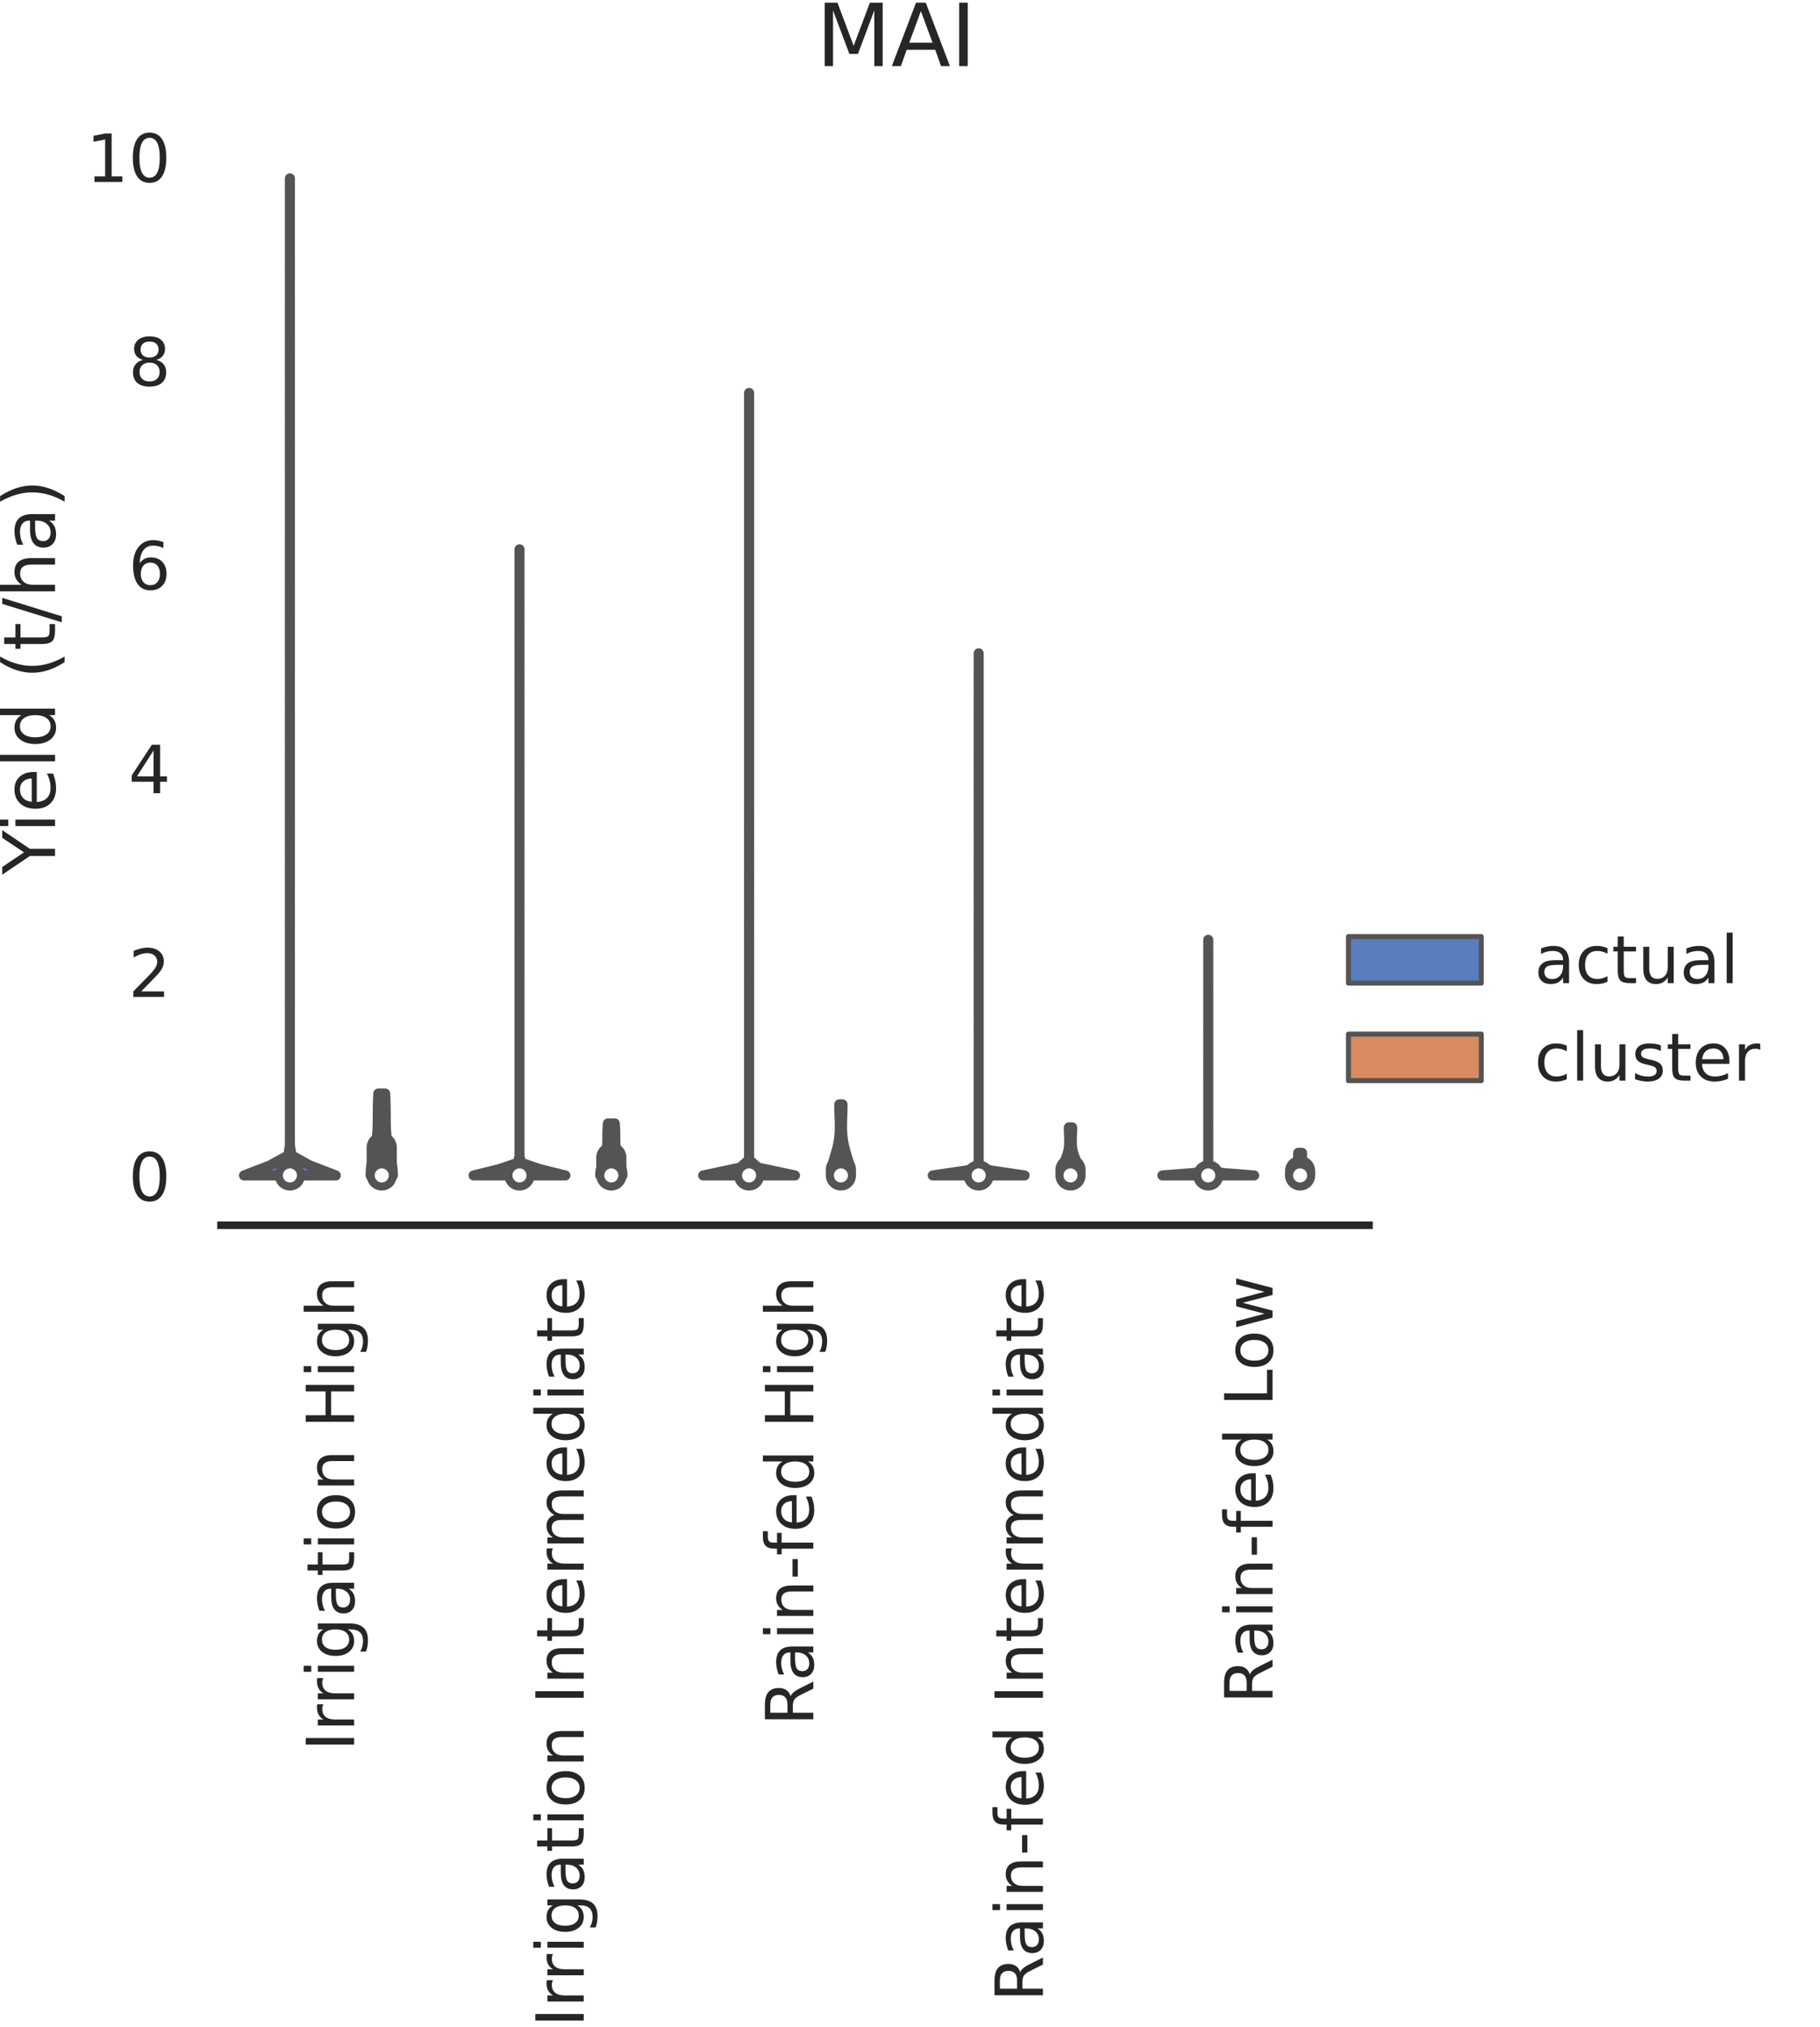 <?xml version="1.0" encoding="utf-8" standalone="no"?>
<!DOCTYPE svg PUBLIC "-//W3C//DTD SVG 1.1//EN"
  "http://www.w3.org/Graphics/SVG/1.1/DTD/svg11.dtd">
<!-- Created with matplotlib (https://matplotlib.org/) -->
<svg height="503.42pt" version="1.1" viewBox="0 0 452.214 503.42" width="452.214pt" xmlns="http://www.w3.org/2000/svg" xmlns:xlink="http://www.w3.org/1999/xlink">
 <defs>
  <style type="text/css">*{stroke-linecap:butt;stroke-linejoin:round;}</style>
 </defs>
 <g id="figure_1">
  <g id="patch_1">
   <path d="M 0 503.42 
L 452.214 503.42 
L 452.214 0 
L 0 0 
z
" style="fill:#ffffff;"/>
  </g>
  <g id="axes_1">
   <g id="patch_2">
    <path d="M 54.917 304.3 
L 340.148 304.3 
L 340.148 31.92 
L 54.917 31.92 
z
" style="fill:#ffffff;"/>
   </g>
   <g id="matplotlib.axis_1">
    <g id="xtick_1">
     <g id="text_1">
      <!-- Irrigation High -->
      <g style="fill:#262626;" transform="translate(87.993 434.888)rotate(-90)scale(0.165 -0.165)">
       <defs>
        <path d="M 9.812 72.906 
L 19.672 72.906 
L 19.672 0 
L 9.812 0 
z
" id="DejaVuSans-73"/>
        <path d="M 41.109 46.297 
Q 39.594 47.172 37.812 47.578 
Q 36.031 48 33.891 48 
Q 26.266 48 22.188 43.047 
Q 18.109 38.094 18.109 28.812 
L 18.109 0 
L 9.078 0 
L 9.078 54.688 
L 18.109 54.688 
L 18.109 46.188 
Q 20.953 51.172 25.484 53.578 
Q 30.031 56 36.531 56 
Q 37.453 56 38.578 55.875 
Q 39.703 55.766 41.062 55.516 
z
" id="DejaVuSans-114"/>
        <path d="M 9.422 54.688 
L 18.406 54.688 
L 18.406 0 
L 9.422 0 
z
M 9.422 75.984 
L 18.406 75.984 
L 18.406 64.594 
L 9.422 64.594 
z
" id="DejaVuSans-105"/>
        <path d="M 45.406 27.984 
Q 45.406 37.75 41.375 43.109 
Q 37.359 48.484 30.078 48.484 
Q 22.859 48.484 18.828 43.109 
Q 14.797 37.75 14.797 27.984 
Q 14.797 18.266 18.828 12.891 
Q 22.859 7.516 30.078 7.516 
Q 37.359 7.516 41.375 12.891 
Q 45.406 18.266 45.406 27.984 
z
M 54.391 6.781 
Q 54.391 -7.172 48.188 -13.984 
Q 42 -20.797 29.203 -20.797 
Q 24.469 -20.797 20.266 -20.094 
Q 16.062 -19.391 12.109 -17.922 
L 12.109 -9.188 
Q 16.062 -11.328 19.922 -12.344 
Q 23.781 -13.375 27.781 -13.375 
Q 36.625 -13.375 41.016 -8.766 
Q 45.406 -4.156 45.406 5.172 
L 45.406 9.625 
Q 42.625 4.781 38.281 2.391 
Q 33.938 0 27.875 0 
Q 17.828 0 11.672 7.656 
Q 5.516 15.328 5.516 27.984 
Q 5.516 40.672 11.672 48.328 
Q 17.828 56 27.875 56 
Q 33.938 56 38.281 53.609 
Q 42.625 51.219 45.406 46.391 
L 45.406 54.688 
L 54.391 54.688 
z
" id="DejaVuSans-103"/>
        <path d="M 34.281 27.484 
Q 23.391 27.484 19.188 25 
Q 14.984 22.516 14.984 16.5 
Q 14.984 11.719 18.141 8.906 
Q 21.297 6.109 26.703 6.109 
Q 34.188 6.109 38.703 11.406 
Q 43.219 16.703 43.219 25.484 
L 43.219 27.484 
z
M 52.203 31.203 
L 52.203 0 
L 43.219 0 
L 43.219 8.297 
Q 40.141 3.328 35.547 0.953 
Q 30.953 -1.422 24.312 -1.422 
Q 15.922 -1.422 10.953 3.297 
Q 6 8.016 6 15.922 
Q 6 25.141 12.172 29.828 
Q 18.359 34.516 30.609 34.516 
L 43.219 34.516 
L 43.219 35.406 
Q 43.219 41.609 39.141 45 
Q 35.062 48.391 27.688 48.391 
Q 23 48.391 18.547 47.266 
Q 14.109 46.141 10.016 43.891 
L 10.016 52.203 
Q 14.938 54.109 19.578 55.047 
Q 24.219 56 28.609 56 
Q 40.484 56 46.344 49.844 
Q 52.203 43.703 52.203 31.203 
z
" id="DejaVuSans-97"/>
        <path d="M 18.312 70.219 
L 18.312 54.688 
L 36.812 54.688 
L 36.812 47.703 
L 18.312 47.703 
L 18.312 18.016 
Q 18.312 11.328 20.141 9.422 
Q 21.969 7.516 27.594 7.516 
L 36.812 7.516 
L 36.812 0 
L 27.594 0 
Q 17.188 0 13.234 3.875 
Q 9.281 7.766 9.281 18.016 
L 9.281 47.703 
L 2.688 47.703 
L 2.688 54.688 
L 9.281 54.688 
L 9.281 70.219 
z
" id="DejaVuSans-116"/>
        <path d="M 30.609 48.391 
Q 23.391 48.391 19.188 42.75 
Q 14.984 37.109 14.984 27.297 
Q 14.984 17.484 19.156 11.844 
Q 23.344 6.203 30.609 6.203 
Q 37.797 6.203 41.984 11.859 
Q 46.188 17.531 46.188 27.297 
Q 46.188 37.016 41.984 42.703 
Q 37.797 48.391 30.609 48.391 
z
M 30.609 56 
Q 42.328 56 49.016 48.375 
Q 55.719 40.766 55.719 27.297 
Q 55.719 13.875 49.016 6.219 
Q 42.328 -1.422 30.609 -1.422 
Q 18.844 -1.422 12.172 6.219 
Q 5.516 13.875 5.516 27.297 
Q 5.516 40.766 12.172 48.375 
Q 18.844 56 30.609 56 
z
" id="DejaVuSans-111"/>
        <path d="M 54.891 33.016 
L 54.891 0 
L 45.906 0 
L 45.906 32.719 
Q 45.906 40.484 42.875 44.328 
Q 39.844 48.188 33.797 48.188 
Q 26.516 48.188 22.312 43.547 
Q 18.109 38.922 18.109 30.906 
L 18.109 0 
L 9.078 0 
L 9.078 54.688 
L 18.109 54.688 
L 18.109 46.188 
Q 21.344 51.125 25.703 53.562 
Q 30.078 56 35.797 56 
Q 45.219 56 50.047 50.172 
Q 54.891 44.344 54.891 33.016 
z
" id="DejaVuSans-110"/>
        <path id="DejaVuSans-32"/>
        <path d="M 9.812 72.906 
L 19.672 72.906 
L 19.672 43.016 
L 55.516 43.016 
L 55.516 72.906 
L 65.375 72.906 
L 65.375 0 
L 55.516 0 
L 55.516 34.719 
L 19.672 34.719 
L 19.672 0 
L 9.812 0 
z
" id="DejaVuSans-72"/>
        <path d="M 54.891 33.016 
L 54.891 0 
L 45.906 0 
L 45.906 32.719 
Q 45.906 40.484 42.875 44.328 
Q 39.844 48.188 33.797 48.188 
Q 26.516 48.188 22.312 43.547 
Q 18.109 38.922 18.109 30.906 
L 18.109 0 
L 9.078 0 
L 9.078 75.984 
L 18.109 75.984 
L 18.109 46.188 
Q 21.344 51.125 25.703 53.562 
Q 30.078 56 35.797 56 
Q 45.219 56 50.047 50.172 
Q 54.891 44.344 54.891 33.016 
z
" id="DejaVuSans-104"/>
       </defs>
       <use xlink:href="#DejaVuSans-73"/>
       <use x="29.492" xlink:href="#DejaVuSans-114"/>
       <use x="68.855" xlink:href="#DejaVuSans-114"/>
       <use x="109.969" xlink:href="#DejaVuSans-105"/>
       <use x="137.752" xlink:href="#DejaVuSans-103"/>
       <use x="201.229" xlink:href="#DejaVuSans-97"/>
       <use x="262.508" xlink:href="#DejaVuSans-116"/>
       <use x="301.717" xlink:href="#DejaVuSans-105"/>
       <use x="329.5" xlink:href="#DejaVuSans-111"/>
       <use x="390.682" xlink:href="#DejaVuSans-110"/>
       <use x="454.061" xlink:href="#DejaVuSans-32"/>
       <use x="485.848" xlink:href="#DejaVuSans-72"/>
       <use x="561.043" xlink:href="#DejaVuSans-105"/>
       <use x="588.826" xlink:href="#DejaVuSans-103"/>
       <use x="652.303" xlink:href="#DejaVuSans-104"/>
      </g>
     </g>
    </g>
    <g id="xtick_2">
     <g id="text_2">
      <!-- Irrigation Intermediate -->
      <g style="fill:#262626;" transform="translate(145.039 503.42)rotate(-90)scale(0.165 -0.165)">
       <defs>
        <path d="M 56.203 29.594 
L 56.203 25.203 
L 14.891 25.203 
Q 15.484 15.922 20.484 11.062 
Q 25.484 6.203 34.422 6.203 
Q 39.594 6.203 44.453 7.469 
Q 49.312 8.734 54.109 11.281 
L 54.109 2.781 
Q 49.266 0.734 44.188 -0.344 
Q 39.109 -1.422 33.891 -1.422 
Q 20.797 -1.422 13.156 6.188 
Q 5.516 13.812 5.516 26.812 
Q 5.516 40.234 12.766 48.109 
Q 20.016 56 32.328 56 
Q 43.359 56 49.781 48.891 
Q 56.203 41.797 56.203 29.594 
z
M 47.219 32.234 
Q 47.125 39.594 43.094 43.984 
Q 39.062 48.391 32.422 48.391 
Q 24.906 48.391 20.391 44.141 
Q 15.875 39.891 15.188 32.172 
z
" id="DejaVuSans-101"/>
        <path d="M 52 44.188 
Q 55.375 50.25 60.062 53.125 
Q 64.75 56 71.094 56 
Q 79.641 56 84.281 50.016 
Q 88.922 44.047 88.922 33.016 
L 88.922 0 
L 79.891 0 
L 79.891 32.719 
Q 79.891 40.578 77.094 44.375 
Q 74.312 48.188 68.609 48.188 
Q 61.625 48.188 57.562 43.547 
Q 53.516 38.922 53.516 30.906 
L 53.516 0 
L 44.484 0 
L 44.484 32.719 
Q 44.484 40.625 41.703 44.406 
Q 38.922 48.188 33.109 48.188 
Q 26.219 48.188 22.156 43.531 
Q 18.109 38.875 18.109 30.906 
L 18.109 0 
L 9.078 0 
L 9.078 54.688 
L 18.109 54.688 
L 18.109 46.188 
Q 21.188 51.219 25.484 53.609 
Q 29.781 56 35.688 56 
Q 41.656 56 45.828 52.969 
Q 50 49.953 52 44.188 
z
" id="DejaVuSans-109"/>
        <path d="M 45.406 46.391 
L 45.406 75.984 
L 54.391 75.984 
L 54.391 0 
L 45.406 0 
L 45.406 8.203 
Q 42.578 3.328 38.25 0.953 
Q 33.938 -1.422 27.875 -1.422 
Q 17.969 -1.422 11.734 6.484 
Q 5.516 14.406 5.516 27.297 
Q 5.516 40.188 11.734 48.094 
Q 17.969 56 27.875 56 
Q 33.938 56 38.25 53.625 
Q 42.578 51.266 45.406 46.391 
z
M 14.797 27.297 
Q 14.797 17.391 18.875 11.75 
Q 22.953 6.109 30.078 6.109 
Q 37.203 6.109 41.297 11.75 
Q 45.406 17.391 45.406 27.297 
Q 45.406 37.203 41.297 42.844 
Q 37.203 48.484 30.078 48.484 
Q 22.953 48.484 18.875 42.844 
Q 14.797 37.203 14.797 27.297 
z
" id="DejaVuSans-100"/>
       </defs>
       <use xlink:href="#DejaVuSans-73"/>
       <use x="29.492" xlink:href="#DejaVuSans-114"/>
       <use x="68.855" xlink:href="#DejaVuSans-114"/>
       <use x="109.969" xlink:href="#DejaVuSans-105"/>
       <use x="137.752" xlink:href="#DejaVuSans-103"/>
       <use x="201.229" xlink:href="#DejaVuSans-97"/>
       <use x="262.508" xlink:href="#DejaVuSans-116"/>
       <use x="301.717" xlink:href="#DejaVuSans-105"/>
       <use x="329.5" xlink:href="#DejaVuSans-111"/>
       <use x="390.682" xlink:href="#DejaVuSans-110"/>
       <use x="454.061" xlink:href="#DejaVuSans-32"/>
       <use x="485.848" xlink:href="#DejaVuSans-73"/>
       <use x="515.34" xlink:href="#DejaVuSans-110"/>
       <use x="578.719" xlink:href="#DejaVuSans-116"/>
       <use x="617.928" xlink:href="#DejaVuSans-101"/>
       <use x="679.451" xlink:href="#DejaVuSans-114"/>
       <use x="718.814" xlink:href="#DejaVuSans-109"/>
       <use x="816.227" xlink:href="#DejaVuSans-101"/>
       <use x="877.75" xlink:href="#DejaVuSans-100"/>
       <use x="941.227" xlink:href="#DejaVuSans-105"/>
       <use x="969.01" xlink:href="#DejaVuSans-97"/>
       <use x="1030.289" xlink:href="#DejaVuSans-116"/>
       <use x="1069.498" xlink:href="#DejaVuSans-101"/>
      </g>
     </g>
    </g>
    <g id="xtick_3">
     <g id="text_3">
      <!-- Rain-fed High -->
      <g style="fill:#262626;" transform="translate(202.086 428.603)rotate(-90)scale(0.165 -0.165)">
       <defs>
        <path d="M 44.391 34.188 
Q 47.562 33.109 50.562 29.594 
Q 53.562 26.078 56.594 19.922 
L 66.609 0 
L 56 0 
L 46.688 18.703 
Q 43.062 26.031 39.672 28.422 
Q 36.281 30.812 30.422 30.812 
L 19.672 30.812 
L 19.672 0 
L 9.812 0 
L 9.812 72.906 
L 32.078 72.906 
Q 44.578 72.906 50.734 67.672 
Q 56.891 62.453 56.891 51.906 
Q 56.891 45.016 53.688 40.469 
Q 50.484 35.938 44.391 34.188 
z
M 19.672 64.797 
L 19.672 38.922 
L 32.078 38.922 
Q 39.203 38.922 42.844 42.219 
Q 46.484 45.516 46.484 51.906 
Q 46.484 58.297 42.844 61.547 
Q 39.203 64.797 32.078 64.797 
z
" id="DejaVuSans-82"/>
        <path d="M 4.891 31.391 
L 31.203 31.391 
L 31.203 23.391 
L 4.891 23.391 
z
" id="DejaVuSans-45"/>
        <path d="M 37.109 75.984 
L 37.109 68.5 
L 28.516 68.5 
Q 23.688 68.5 21.797 66.547 
Q 19.922 64.594 19.922 59.516 
L 19.922 54.688 
L 34.719 54.688 
L 34.719 47.703 
L 19.922 47.703 
L 19.922 0 
L 10.891 0 
L 10.891 47.703 
L 2.297 47.703 
L 2.297 54.688 
L 10.891 54.688 
L 10.891 58.5 
Q 10.891 67.625 15.141 71.797 
Q 19.391 75.984 28.609 75.984 
z
" id="DejaVuSans-102"/>
       </defs>
       <use xlink:href="#DejaVuSans-82"/>
       <use x="67.232" xlink:href="#DejaVuSans-97"/>
       <use x="128.512" xlink:href="#DejaVuSans-105"/>
       <use x="156.295" xlink:href="#DejaVuSans-110"/>
       <use x="219.674" xlink:href="#DejaVuSans-45"/>
       <use x="255.758" xlink:href="#DejaVuSans-102"/>
       <use x="290.963" xlink:href="#DejaVuSans-101"/>
       <use x="352.486" xlink:href="#DejaVuSans-100"/>
       <use x="415.963" xlink:href="#DejaVuSans-32"/>
       <use x="447.75" xlink:href="#DejaVuSans-72"/>
       <use x="522.945" xlink:href="#DejaVuSans-105"/>
       <use x="550.729" xlink:href="#DejaVuSans-103"/>
       <use x="614.205" xlink:href="#DejaVuSans-104"/>
      </g>
     </g>
    </g>
    <g id="xtick_4">
     <g id="text_4">
      <!-- Rain-fed Intermediate -->
      <g style="fill:#262626;" transform="translate(259.132 497.135)rotate(-90)scale(0.165 -0.165)">
       <use xlink:href="#DejaVuSans-82"/>
       <use x="67.232" xlink:href="#DejaVuSans-97"/>
       <use x="128.512" xlink:href="#DejaVuSans-105"/>
       <use x="156.295" xlink:href="#DejaVuSans-110"/>
       <use x="219.674" xlink:href="#DejaVuSans-45"/>
       <use x="255.758" xlink:href="#DejaVuSans-102"/>
       <use x="290.963" xlink:href="#DejaVuSans-101"/>
       <use x="352.486" xlink:href="#DejaVuSans-100"/>
       <use x="415.963" xlink:href="#DejaVuSans-32"/>
       <use x="447.75" xlink:href="#DejaVuSans-73"/>
       <use x="477.242" xlink:href="#DejaVuSans-110"/>
       <use x="540.621" xlink:href="#DejaVuSans-116"/>
       <use x="579.83" xlink:href="#DejaVuSans-101"/>
       <use x="641.354" xlink:href="#DejaVuSans-114"/>
       <use x="680.717" xlink:href="#DejaVuSans-109"/>
       <use x="778.129" xlink:href="#DejaVuSans-101"/>
       <use x="839.652" xlink:href="#DejaVuSans-100"/>
       <use x="903.129" xlink:href="#DejaVuSans-105"/>
       <use x="930.912" xlink:href="#DejaVuSans-97"/>
       <use x="992.191" xlink:href="#DejaVuSans-116"/>
       <use x="1031.4" xlink:href="#DejaVuSans-101"/>
      </g>
     </g>
    </g>
    <g id="xtick_5">
     <g id="text_5">
      <!-- Rain-fed Low -->
      <g style="fill:#262626;" transform="translate(316.178 423.173)rotate(-90)scale(0.165 -0.165)">
       <defs>
        <path d="M 9.812 72.906 
L 19.672 72.906 
L 19.672 8.297 
L 55.172 8.297 
L 55.172 0 
L 9.812 0 
z
" id="DejaVuSans-76"/>
        <path d="M 4.203 54.688 
L 13.188 54.688 
L 24.422 12.016 
L 35.594 54.688 
L 46.188 54.688 
L 57.422 12.016 
L 68.609 54.688 
L 77.594 54.688 
L 63.281 0 
L 52.688 0 
L 40.922 44.828 
L 29.109 0 
L 18.5 0 
z
" id="DejaVuSans-119"/>
       </defs>
       <use xlink:href="#DejaVuSans-82"/>
       <use x="67.232" xlink:href="#DejaVuSans-97"/>
       <use x="128.512" xlink:href="#DejaVuSans-105"/>
       <use x="156.295" xlink:href="#DejaVuSans-110"/>
       <use x="219.674" xlink:href="#DejaVuSans-45"/>
       <use x="255.758" xlink:href="#DejaVuSans-102"/>
       <use x="290.963" xlink:href="#DejaVuSans-101"/>
       <use x="352.486" xlink:href="#DejaVuSans-100"/>
       <use x="415.963" xlink:href="#DejaVuSans-32"/>
       <use x="447.75" xlink:href="#DejaVuSans-76"/>
       <use x="501.713" xlink:href="#DejaVuSans-111"/>
       <use x="562.895" xlink:href="#DejaVuSans-119"/>
      </g>
     </g>
    </g>
   </g>
   <g id="matplotlib.axis_2">
    <g id="ytick_1">
     <g id="text_6">
      <!-- 0 -->
      <g style="fill:#262626;" transform="translate(31.919 298.188)scale(0.165 -0.165)">
       <defs>
        <path d="M 31.781 66.406 
Q 24.172 66.406 20.328 58.906 
Q 16.5 51.422 16.5 36.375 
Q 16.5 21.391 20.328 13.891 
Q 24.172 6.391 31.781 6.391 
Q 39.453 6.391 43.281 13.891 
Q 47.125 21.391 47.125 36.375 
Q 47.125 51.422 43.281 58.906 
Q 39.453 66.406 31.781 66.406 
z
M 31.781 74.219 
Q 44.047 74.219 50.516 64.516 
Q 56.984 54.828 56.984 36.375 
Q 56.984 17.969 50.516 8.266 
Q 44.047 -1.422 31.781 -1.422 
Q 19.531 -1.422 13.062 8.266 
Q 6.594 17.969 6.594 36.375 
Q 6.594 54.828 13.062 64.516 
Q 19.531 74.219 31.781 74.219 
z
" id="DejaVuSans-48"/>
       </defs>
       <use xlink:href="#DejaVuSans-48"/>
      </g>
     </g>
    </g>
    <g id="ytick_2">
     <g id="text_7">
      <!-- 2 -->
      <g style="fill:#262626;" transform="translate(31.919 247.586)scale(0.165 -0.165)">
       <defs>
        <path d="M 19.188 8.297 
L 53.609 8.297 
L 53.609 0 
L 7.328 0 
L 7.328 8.297 
Q 12.938 14.109 22.625 23.891 
Q 32.328 33.688 34.812 36.531 
Q 39.547 41.844 41.422 45.531 
Q 43.312 49.219 43.312 52.781 
Q 43.312 58.594 39.234 62.25 
Q 35.156 65.922 28.609 65.922 
Q 23.969 65.922 18.812 64.312 
Q 13.672 62.703 7.812 59.422 
L 7.812 69.391 
Q 13.766 71.781 18.938 73 
Q 24.125 74.219 28.422 74.219 
Q 39.75 74.219 46.484 68.547 
Q 53.219 62.891 53.219 53.422 
Q 53.219 48.922 51.531 44.891 
Q 49.859 40.875 45.406 35.406 
Q 44.188 33.984 37.641 27.219 
Q 31.109 20.453 19.188 8.297 
z
" id="DejaVuSans-50"/>
       </defs>
       <use xlink:href="#DejaVuSans-50"/>
      </g>
     </g>
    </g>
    <g id="ytick_3">
     <g id="text_8">
      <!-- 4 -->
      <g style="fill:#262626;" transform="translate(31.919 196.985)scale(0.165 -0.165)">
       <defs>
        <path d="M 37.797 64.312 
L 12.891 25.391 
L 37.797 25.391 
z
M 35.203 72.906 
L 47.609 72.906 
L 47.609 25.391 
L 58.016 25.391 
L 58.016 17.188 
L 47.609 17.188 
L 47.609 0 
L 37.797 0 
L 37.797 17.188 
L 4.891 17.188 
L 4.891 26.703 
z
" id="DejaVuSans-52"/>
       </defs>
       <use xlink:href="#DejaVuSans-52"/>
      </g>
     </g>
    </g>
    <g id="ytick_4">
     <g id="text_9">
      <!-- 6 -->
      <g style="fill:#262626;" transform="translate(31.919 146.383)scale(0.165 -0.165)">
       <defs>
        <path d="M 33.016 40.375 
Q 26.375 40.375 22.484 35.828 
Q 18.609 31.297 18.609 23.391 
Q 18.609 15.531 22.484 10.953 
Q 26.375 6.391 33.016 6.391 
Q 39.656 6.391 43.531 10.953 
Q 47.406 15.531 47.406 23.391 
Q 47.406 31.297 43.531 35.828 
Q 39.656 40.375 33.016 40.375 
z
M 52.594 71.297 
L 52.594 62.312 
Q 48.875 64.062 45.094 64.984 
Q 41.312 65.922 37.594 65.922 
Q 27.828 65.922 22.672 59.328 
Q 17.531 52.734 16.797 39.406 
Q 19.672 43.656 24.016 45.922 
Q 28.375 48.188 33.594 48.188 
Q 44.578 48.188 50.953 41.516 
Q 57.328 34.859 57.328 23.391 
Q 57.328 12.156 50.688 5.359 
Q 44.047 -1.422 33.016 -1.422 
Q 20.359 -1.422 13.672 8.266 
Q 6.984 17.969 6.984 36.375 
Q 6.984 53.656 15.188 63.938 
Q 23.391 74.219 37.203 74.219 
Q 40.922 74.219 44.703 73.484 
Q 48.484 72.75 52.594 71.297 
z
" id="DejaVuSans-54"/>
       </defs>
       <use xlink:href="#DejaVuSans-54"/>
      </g>
     </g>
    </g>
    <g id="ytick_5">
     <g id="text_10">
      <!-- 8 -->
      <g style="fill:#262626;" transform="translate(31.919 95.782)scale(0.165 -0.165)">
       <defs>
        <path d="M 31.781 34.625 
Q 24.75 34.625 20.719 30.859 
Q 16.703 27.094 16.703 20.516 
Q 16.703 13.922 20.719 10.156 
Q 24.75 6.391 31.781 6.391 
Q 38.812 6.391 42.859 10.172 
Q 46.922 13.969 46.922 20.516 
Q 46.922 27.094 42.891 30.859 
Q 38.875 34.625 31.781 34.625 
z
M 21.922 38.812 
Q 15.578 40.375 12.031 44.719 
Q 8.5 49.078 8.5 55.328 
Q 8.5 64.062 14.719 69.141 
Q 20.953 74.219 31.781 74.219 
Q 42.672 74.219 48.875 69.141 
Q 55.078 64.062 55.078 55.328 
Q 55.078 49.078 51.531 44.719 
Q 48 40.375 41.703 38.812 
Q 48.828 37.156 52.797 32.312 
Q 56.781 27.484 56.781 20.516 
Q 56.781 9.906 50.312 4.234 
Q 43.844 -1.422 31.781 -1.422 
Q 19.734 -1.422 13.25 4.234 
Q 6.781 9.906 6.781 20.516 
Q 6.781 27.484 10.781 32.312 
Q 14.797 37.156 21.922 38.812 
z
M 18.312 54.391 
Q 18.312 48.734 21.844 45.562 
Q 25.391 42.391 31.781 42.391 
Q 38.141 42.391 41.719 45.562 
Q 45.312 48.734 45.312 54.391 
Q 45.312 60.062 41.719 63.234 
Q 38.141 66.406 31.781 66.406 
Q 25.391 66.406 21.844 63.234 
Q 18.312 60.062 18.312 54.391 
z
" id="DejaVuSans-56"/>
       </defs>
       <use xlink:href="#DejaVuSans-56"/>
      </g>
     </g>
    </g>
    <g id="ytick_6">
     <g id="text_11">
      <!-- 10 -->
      <g style="fill:#262626;" transform="translate(21.421 45.181)scale(0.165 -0.165)">
       <defs>
        <path d="M 12.406 8.297 
L 28.516 8.297 
L 28.516 63.922 
L 10.984 60.406 
L 10.984 69.391 
L 28.422 72.906 
L 38.281 72.906 
L 38.281 8.297 
L 54.391 8.297 
L 54.391 0 
L 12.406 0 
z
" id="DejaVuSans-49"/>
       </defs>
       <use xlink:href="#DejaVuSans-49"/>
       <use x="63.623" xlink:href="#DejaVuSans-48"/>
      </g>
     </g>
    </g>
    <g id="text_12">
     <!-- Yield (t/ha) -->
     <g style="fill:#262626;" transform="translate(13.677 217.195)rotate(-90)scale(0.18 -0.18)">
      <defs>
       <path d="M -0.203 72.906 
L 10.406 72.906 
L 30.609 42.922 
L 50.688 72.906 
L 61.281 72.906 
L 35.5 34.719 
L 35.5 0 
L 25.594 0 
L 25.594 34.719 
z
" id="DejaVuSans-89"/>
       <path d="M 9.422 75.984 
L 18.406 75.984 
L 18.406 0 
L 9.422 0 
z
" id="DejaVuSans-108"/>
       <path d="M 31 75.875 
Q 24.469 64.656 21.281 53.656 
Q 18.109 42.672 18.109 31.391 
Q 18.109 20.125 21.312 9.062 
Q 24.516 -2 31 -13.188 
L 23.188 -13.188 
Q 15.875 -1.703 12.234 9.375 
Q 8.594 20.453 8.594 31.391 
Q 8.594 42.281 12.203 53.312 
Q 15.828 64.359 23.188 75.875 
z
" id="DejaVuSans-40"/>
       <path d="M 25.391 72.906 
L 33.688 72.906 
L 8.297 -9.281 
L 0 -9.281 
z
" id="DejaVuSans-47"/>
       <path d="M 8.016 75.875 
L 15.828 75.875 
Q 23.141 64.359 26.781 53.312 
Q 30.422 42.281 30.422 31.391 
Q 30.422 20.453 26.781 9.375 
Q 23.141 -1.703 15.828 -13.188 
L 8.016 -13.188 
Q 14.5 -2 17.703 9.062 
Q 20.906 20.125 20.906 31.391 
Q 20.906 42.672 17.703 53.656 
Q 14.5 64.656 8.016 75.875 
z
" id="DejaVuSans-41"/>
      </defs>
      <use xlink:href="#DejaVuSans-89"/>
      <use x="57.459" xlink:href="#DejaVuSans-105"/>
      <use x="85.242" xlink:href="#DejaVuSans-101"/>
      <use x="146.766" xlink:href="#DejaVuSans-108"/>
      <use x="174.549" xlink:href="#DejaVuSans-100"/>
      <use x="238.025" xlink:href="#DejaVuSans-32"/>
      <use x="269.812" xlink:href="#DejaVuSans-40"/>
      <use x="308.826" xlink:href="#DejaVuSans-116"/>
      <use x="348.035" xlink:href="#DejaVuSans-47"/>
      <use x="381.727" xlink:href="#DejaVuSans-104"/>
      <use x="445.105" xlink:href="#DejaVuSans-97"/>
      <use x="506.385" xlink:href="#DejaVuSans-41"/>
     </g>
    </g>
   </g>
   <g id="PolyCollection_1">
    <defs>
     <path d="M 83.44 -211.501 
L 60.622 -211.501 
L 67.111 -214.002 
L 71.636 -216.503 
L 72.025 -219.005 
L 72.031 -221.506 
L 72.031 -224.007 
L 72.031 -226.508 
L 72.031 -229.009 
L 72.031 -231.511 
L 72.031 -234.012 
L 72.031 -236.513 
L 72.031 -239.014 
L 72.031 -241.515 
L 72.031 -244.017 
L 72.031 -246.518 
L 72.031 -249.019 
L 72.03 -251.52 
L 72.03 -254.021 
L 72.029 -256.523 
L 72.03 -259.024 
L 72.029 -261.525 
L 72.029 -264.026 
L 72.03 -266.527 
L 72.03 -269.029 
L 72.03 -271.53 
L 72.03 -274.031 
L 72.029 -276.532 
L 72.03 -279.033 
L 72.03 -281.534 
L 72.029 -284.036 
L 72.028 -286.537 
L 72.029 -289.038 
L 72.029 -291.539 
L 72.027 -294.04 
L 72.026 -296.542 
L 72.025 -299.043 
L 72.027 -301.544 
L 72.028 -304.045 
L 72.028 -306.546 
L 72.028 -309.048 
L 72.027 -311.549 
L 72.028 -314.05 
L 72.029 -316.551 
L 72.029 -319.052 
L 72.027 -321.554 
L 72.027 -324.055 
L 72.029 -326.556 
L 72.03 -329.057 
L 72.03 -331.558 
L 72.031 -334.06 
L 72.03 -336.561 
L 72.029 -339.062 
L 72.028 -341.563 
L 72.028 -344.064 
L 72.029 -346.566 
L 72.028 -349.067 
L 72.027 -351.568 
L 72.026 -354.069 
L 72.026 -356.57 
L 72.027 -359.071 
L 72.028 -361.573 
L 72.028 -364.074 
L 72.028 -366.575 
L 72.028 -369.076 
L 72.029 -371.577 
L 72.029 -374.079 
L 72.029 -376.58 
L 72.029 -379.081 
L 72.029 -381.582 
L 72.03 -384.083 
L 72.029 -386.585 
L 72.027 -389.086 
L 72.027 -391.587 
L 72.027 -394.088 
L 72.028 -396.589 
L 72.029 -399.091 
L 72.028 -401.592 
L 72.027 -404.093 
L 72.029 -406.594 
L 72.029 -409.095 
L 72.028 -411.597 
L 72.028 -414.098 
L 72.027 -416.599 
L 72.027 -419.1 
L 72.027 -421.601 
L 72.027 -424.103 
L 72.028 -426.604 
L 72.03 -429.105 
L 72.031 -431.606 
L 72.03 -434.107 
L 72.028 -436.609 
L 72.029 -439.11 
L 72.03 -441.611 
L 72.031 -444.112 
L 72.031 -446.613 
L 72.031 -449.114 
L 72.031 -451.616 
L 72.03 -454.117 
L 72.028 -456.618 
L 72.028 -459.119 
L 72.033 -459.119 
L 72.033 -459.119 
L 72.034 -456.618 
L 72.031 -454.117 
L 72.031 -451.616 
L 72.031 -449.114 
L 72.031 -446.613 
L 72.031 -444.112 
L 72.031 -441.611 
L 72.033 -439.11 
L 72.033 -436.609 
L 72.032 -434.107 
L 72.031 -431.606 
L 72.032 -429.105 
L 72.034 -426.604 
L 72.034 -424.103 
L 72.034 -421.601 
L 72.035 -419.1 
L 72.035 -416.599 
L 72.034 -414.098 
L 72.033 -411.597 
L 72.033 -409.095 
L 72.033 -406.594 
L 72.035 -404.093 
L 72.034 -401.592 
L 72.032 -399.091 
L 72.033 -396.589 
L 72.035 -394.088 
L 72.035 -391.587 
L 72.034 -389.086 
L 72.032 -386.585 
L 72.032 -384.083 
L 72.032 -381.582 
L 72.032 -379.081 
L 72.032 -376.58 
L 72.032 -374.079 
L 72.032 -371.577 
L 72.034 -369.076 
L 72.034 -366.575 
L 72.033 -364.074 
L 72.034 -361.573 
L 72.035 -359.071 
L 72.036 -356.57 
L 72.036 -354.069 
L 72.035 -351.568 
L 72.034 -349.067 
L 72.033 -346.566 
L 72.033 -344.064 
L 72.033 -341.563 
L 72.033 -339.062 
L 72.032 -336.561 
L 72.031 -334.06 
L 72.031 -331.558 
L 72.031 -329.057 
L 72.032 -326.556 
L 72.034 -324.055 
L 72.035 -321.554 
L 72.033 -319.052 
L 72.032 -316.551 
L 72.033 -314.05 
L 72.034 -311.549 
L 72.034 -309.048 
L 72.034 -306.546 
L 72.034 -304.045 
L 72.034 -301.544 
L 72.037 -299.043 
L 72.036 -296.542 
L 72.034 -294.04 
L 72.033 -291.539 
L 72.032 -289.038 
L 72.034 -286.537 
L 72.033 -284.036 
L 72.031 -281.534 
L 72.032 -279.033 
L 72.033 -276.532 
L 72.032 -274.031 
L 72.031 -271.53 
L 72.031 -269.029 
L 72.032 -266.527 
L 72.032 -264.026 
L 72.032 -261.525 
L 72.032 -259.024 
L 72.032 -256.523 
L 72.032 -254.021 
L 72.031 -251.52 
L 72.031 -249.019 
L 72.031 -246.518 
L 72.031 -244.017 
L 72.031 -241.515 
L 72.031 -239.014 
L 72.031 -236.513 
L 72.031 -234.012 
L 72.031 -231.511 
L 72.031 -229.009 
L 72.031 -226.508 
L 72.031 -224.007 
L 72.031 -221.506 
L 72.037 -219.005 
L 72.425 -216.503 
L 76.95 -214.002 
L 83.44 -211.501 
z
" id="m3ec711fd19" style="stroke:#545454;stroke-width:2.5;"/>
    </defs>
    <g clip-path="url(#pdb678836b0)">
     <use style="fill:#597dbf;stroke:#545454;stroke-width:2.5;" x="0" xlink:href="#m3ec711fd19" y="503.42"/>
    </g>
   </g>
   <g id="PolyCollection_2">
    <defs>
     <path d="M 97.612 -211.501 
L 92.086 -211.501 
L 92.085 -211.707 
L 92.087 -211.912 
L 92.093 -212.118 
L 92.101 -212.323 
L 92.112 -212.529 
L 92.127 -212.734 
L 92.144 -212.94 
L 92.165 -213.145 
L 92.187 -213.351 
L 92.213 -213.556 
L 92.241 -213.762 
L 92.272 -213.967 
L 92.304 -214.173 
L 92.339 -214.379 
L 92.376 -214.584 
L 92.414 -214.79 
L 92.454 -214.995 
L 92.496 -215.201 
L 92.539 -215.406 
L 92.583 -215.612 
L 92.627 -215.817 
L 92.673 -216.023 
L 92.719 -216.228 
L 92.766 -216.434 
L 92.813 -216.639 
L 92.86 -216.845 
L 92.906 -217.05 
L 92.953 -217.256 
L 92.999 -217.462 
L 93.045 -217.667 
L 93.09 -217.873 
L 93.135 -218.078 
L 93.178 -218.284 
L 93.221 -218.489 
L 93.262 -218.695 
L 93.302 -218.9 
L 93.341 -219.106 
L 93.379 -219.311 
L 93.415 -219.517 
L 93.449 -219.722 
L 93.483 -219.928 
L 93.514 -220.133 
L 93.544 -220.339 
L 93.573 -220.545 
L 93.6 -220.75 
L 93.625 -220.956 
L 93.649 -221.161 
L 93.671 -221.367 
L 93.691 -221.572 
L 93.71 -221.778 
L 93.728 -221.983 
L 93.744 -222.189 
L 93.759 -222.394 
L 93.772 -222.6 
L 93.784 -222.805 
L 93.795 -223.011 
L 93.805 -223.216 
L 93.813 -223.422 
L 93.821 -223.628 
L 93.827 -223.833 
L 93.833 -224.039 
L 93.838 -224.244 
L 93.842 -224.45 
L 93.845 -224.655 
L 93.848 -224.861 
L 93.851 -225.066 
L 93.853 -225.272 
L 93.854 -225.477 
L 93.855 -225.683 
L 93.856 -225.888 
L 93.857 -226.094 
L 93.858 -226.299 
L 93.859 -226.505 
L 93.859 -226.711 
L 93.86 -226.916 
L 93.861 -227.122 
L 93.862 -227.327 
L 93.864 -227.533 
L 93.866 -227.738 
L 93.868 -227.944 
L 93.87 -228.149 
L 93.873 -228.355 
L 93.876 -228.56 
L 93.88 -228.766 
L 93.884 -228.971 
L 93.889 -229.177 
L 93.894 -229.382 
L 93.9 -229.588 
L 93.906 -229.793 
L 93.913 -229.999 
L 93.921 -230.205 
L 93.929 -230.41 
L 93.938 -230.616 
L 93.947 -230.821 
L 93.957 -231.027 
L 93.967 -231.232 
L 93.978 -231.438 
L 93.99 -231.643 
L 94.002 -231.849 
L 95.697 -231.849 
L 95.697 -231.849 
L 95.709 -231.643 
L 95.72 -231.438 
L 95.731 -231.232 
L 95.742 -231.027 
L 95.752 -230.821 
L 95.761 -230.616 
L 95.77 -230.41 
L 95.778 -230.205 
L 95.785 -229.999 
L 95.792 -229.793 
L 95.799 -229.588 
L 95.804 -229.382 
L 95.81 -229.177 
L 95.814 -228.971 
L 95.819 -228.766 
L 95.822 -228.56 
L 95.826 -228.355 
L 95.828 -228.149 
L 95.831 -227.944 
L 95.833 -227.738 
L 95.835 -227.533 
L 95.836 -227.327 
L 95.837 -227.122 
L 95.838 -226.916 
L 95.839 -226.711 
L 95.84 -226.505 
L 95.841 -226.299 
L 95.841 -226.094 
L 95.842 -225.888 
L 95.843 -225.683 
L 95.844 -225.477 
L 95.846 -225.272 
L 95.848 -225.066 
L 95.85 -224.861 
L 95.853 -224.655 
L 95.857 -224.45 
L 95.861 -224.244 
L 95.866 -224.039 
L 95.871 -223.833 
L 95.878 -223.628 
L 95.885 -223.422 
L 95.894 -223.216 
L 95.904 -223.011 
L 95.914 -222.805 
L 95.926 -222.6 
L 95.94 -222.394 
L 95.954 -222.189 
L 95.971 -221.983 
L 95.988 -221.778 
L 96.007 -221.572 
L 96.028 -221.367 
L 96.05 -221.161 
L 96.074 -220.956 
L 96.099 -220.75 
L 96.126 -220.545 
L 96.154 -220.339 
L 96.184 -220.133 
L 96.216 -219.928 
L 96.249 -219.722 
L 96.284 -219.517 
L 96.32 -219.311 
L 96.358 -219.106 
L 96.396 -218.9 
L 96.437 -218.695 
L 96.478 -218.489 
L 96.52 -218.284 
L 96.564 -218.078 
L 96.608 -217.873 
L 96.653 -217.667 
L 96.699 -217.462 
L 96.745 -217.256 
L 96.792 -217.05 
L 96.839 -216.845 
L 96.886 -216.639 
L 96.933 -216.434 
L 96.979 -216.228 
L 97.026 -216.023 
L 97.071 -215.817 
L 97.116 -215.612 
L 97.16 -215.406 
L 97.203 -215.201 
L 97.244 -214.995 
L 97.284 -214.79 
L 97.323 -214.584 
L 97.359 -214.379 
L 97.394 -214.173 
L 97.427 -213.967 
L 97.457 -213.762 
L 97.485 -213.556 
L 97.511 -213.351 
L 97.534 -213.145 
L 97.554 -212.94 
L 97.572 -212.734 
L 97.586 -212.529 
L 97.598 -212.323 
L 97.606 -212.118 
L 97.611 -211.912 
L 97.613 -211.707 
L 97.612 -211.501 
z
" id="m700de573ef" style="stroke:#545454;stroke-width:2.5;"/>
    </defs>
    <g clip-path="url(#pdb678836b0)">
     <use style="fill:#d98b5f;stroke:#545454;stroke-width:2.5;" x="0" xlink:href="#m700de573ef" y="503.42"/>
    </g>
   </g>
   <g id="PolyCollection_3">
    <defs>
     <path d="M 140.486 -211.501 
L 117.668 -211.501 
L 124.061 -213.072 
L 128.651 -214.642 
L 129.07 -216.213 
L 129.077 -217.784 
L 129.077 -219.355 
L 129.077 -220.925 
L 129.077 -222.496 
L 129.077 -224.067 
L 129.077 -225.637 
L 129.077 -227.208 
L 129.077 -228.779 
L 129.077 -230.349 
L 129.077 -231.92 
L 129.077 -233.491 
L 129.077 -235.061 
L 129.077 -236.632 
L 129.076 -238.203 
L 129.076 -239.773 
L 129.076 -241.344 
L 129.076 -242.915 
L 129.075 -244.486 
L 129.076 -246.056 
L 129.076 -247.627 
L 129.077 -249.198 
L 129.076 -250.768 
L 129.075 -252.339 
L 129.075 -253.91 
L 129.076 -255.48 
L 129.075 -257.051 
L 129.075 -258.622 
L 129.075 -260.192 
L 129.076 -261.763 
L 129.074 -263.334 
L 129.073 -264.905 
L 129.071 -266.475 
L 129.072 -268.046 
L 129.074 -269.617 
L 129.074 -271.187 
L 129.074 -272.758 
L 129.074 -274.329 
L 129.074 -275.899 
L 129.075 -277.47 
L 129.076 -279.041 
L 129.074 -280.611 
L 129.073 -282.182 
L 129.074 -283.753 
L 129.076 -285.323 
L 129.076 -286.894 
L 129.077 -288.465 
L 129.077 -290.036 
L 129.076 -291.606 
L 129.075 -293.177 
L 129.075 -294.748 
L 129.075 -296.318 
L 129.075 -297.889 
L 129.074 -299.46 
L 129.073 -301.03 
L 129.072 -302.601 
L 129.072 -304.172 
L 129.073 -305.742 
L 129.074 -307.313 
L 129.074 -308.884 
L 129.074 -310.454 
L 129.074 -312.025 
L 129.076 -313.596 
L 129.076 -315.167 
L 129.075 -316.737 
L 129.076 -318.308 
L 129.075 -319.879 
L 129.076 -321.449 
L 129.075 -323.02 
L 129.074 -324.591 
L 129.073 -326.161 
L 129.073 -327.732 
L 129.074 -329.303 
L 129.075 -330.873 
L 129.075 -332.444 
L 129.073 -334.015 
L 129.074 -335.586 
L 129.075 -337.156 
L 129.076 -338.727 
L 129.074 -340.298 
L 129.073 -341.868 
L 129.073 -343.439 
L 129.072 -345.01 
L 129.072 -346.58 
L 129.075 -348.151 
L 129.077 -349.722 
L 129.076 -351.292 
L 129.074 -352.863 
L 129.075 -354.434 
L 129.077 -356.004 
L 129.077 -357.575 
L 129.077 -359.146 
L 129.077 -360.717 
L 129.077 -362.287 
L 129.076 -363.858 
L 129.074 -365.429 
L 129.074 -366.999 
L 129.08 -366.999 
L 129.08 -366.999 
L 129.08 -365.429 
L 129.078 -363.858 
L 129.077 -362.287 
L 129.077 -360.717 
L 129.077 -359.146 
L 129.077 -357.575 
L 129.077 -356.004 
L 129.079 -354.434 
L 129.08 -352.863 
L 129.078 -351.292 
L 129.077 -349.722 
L 129.079 -348.151 
L 129.082 -346.58 
L 129.082 -345.01 
L 129.081 -343.439 
L 129.081 -341.868 
L 129.08 -340.298 
L 129.079 -338.727 
L 129.079 -337.156 
L 129.08 -335.586 
L 129.081 -334.015 
L 129.079 -332.444 
L 129.079 -330.873 
L 129.08 -329.303 
L 129.081 -327.732 
L 129.081 -326.161 
L 129.08 -324.591 
L 129.079 -323.02 
L 129.078 -321.449 
L 129.079 -319.879 
L 129.079 -318.308 
L 129.079 -316.737 
L 129.078 -315.167 
L 129.078 -313.596 
L 129.08 -312.025 
L 129.08 -310.454 
L 129.08 -308.884 
L 129.08 -307.313 
L 129.081 -305.742 
L 129.082 -304.172 
L 129.082 -302.601 
L 129.081 -301.03 
L 129.08 -299.46 
L 129.079 -297.889 
L 129.079 -296.318 
L 129.08 -294.748 
L 129.079 -293.177 
L 129.078 -291.606 
L 129.077 -290.036 
L 129.077 -288.465 
L 129.078 -286.894 
L 129.078 -285.323 
L 129.08 -283.753 
L 129.081 -282.182 
L 129.08 -280.611 
L 129.078 -279.041 
L 129.079 -277.47 
L 129.08 -275.899 
L 129.08 -274.329 
L 129.08 -272.758 
L 129.08 -271.187 
L 129.08 -269.617 
L 129.082 -268.046 
L 129.083 -266.475 
L 129.081 -264.905 
L 129.08 -263.334 
L 129.079 -261.763 
L 129.079 -260.192 
L 129.079 -258.622 
L 129.079 -257.051 
L 129.078 -255.48 
L 129.079 -253.91 
L 129.079 -252.339 
L 129.078 -250.768 
L 129.078 -249.198 
L 129.078 -247.627 
L 129.078 -246.056 
L 129.079 -244.486 
L 129.078 -242.915 
L 129.078 -241.344 
L 129.078 -239.773 
L 129.078 -238.203 
L 129.077 -236.632 
L 129.077 -235.061 
L 129.077 -233.491 
L 129.077 -231.92 
L 129.077 -230.349 
L 129.077 -228.779 
L 129.077 -227.208 
L 129.077 -225.637 
L 129.077 -224.067 
L 129.077 -222.496 
L 129.077 -220.925 
L 129.077 -219.355 
L 129.077 -217.784 
L 129.084 -216.213 
L 129.503 -214.642 
L 134.093 -213.072 
L 140.486 -211.501 
z
" id="mab63cc6e59" style="stroke:#545454;stroke-width:2.5;"/>
    </defs>
    <g clip-path="url(#pdb678836b0)">
     <use style="fill:#597dbf;stroke:#545454;stroke-width:2.5;" x="0" xlink:href="#mab63cc6e59" y="503.42"/>
    </g>
   </g>
   <g id="PolyCollection_4">
    <defs>
     <path d="M 154.656 -211.501 
L 149.135 -211.501 
L 149.134 -211.632 
L 149.136 -211.762 
L 149.141 -211.893 
L 149.149 -212.024 
L 149.161 -212.154 
L 149.175 -212.285 
L 149.192 -212.415 
L 149.213 -212.546 
L 149.236 -212.677 
L 149.261 -212.807 
L 149.289 -212.938 
L 149.32 -213.068 
L 149.352 -213.199 
L 149.387 -213.33 
L 149.424 -213.46 
L 149.462 -213.591 
L 149.502 -213.722 
L 149.544 -213.852 
L 149.587 -213.983 
L 149.63 -214.113 
L 149.675 -214.244 
L 149.721 -214.375 
L 149.767 -214.505 
L 149.813 -214.636 
L 149.86 -214.767 
L 149.907 -214.897 
L 149.954 -215.028 
L 150.001 -215.158 
L 150.047 -215.289 
L 150.093 -215.42 
L 150.138 -215.55 
L 150.182 -215.681 
L 150.225 -215.812 
L 150.268 -215.942 
L 150.309 -216.073 
L 150.349 -216.203 
L 150.388 -216.334 
L 150.426 -216.465 
L 150.462 -216.595 
L 150.497 -216.726 
L 150.53 -216.856 
L 150.561 -216.987 
L 150.592 -217.118 
L 150.62 -217.248 
L 150.647 -217.379 
L 150.672 -217.51 
L 150.696 -217.64 
L 150.718 -217.771 
L 150.738 -217.901 
L 150.757 -218.032 
L 150.775 -218.163 
L 150.791 -218.293 
L 150.806 -218.424 
L 150.819 -218.555 
L 150.831 -218.685 
L 150.842 -218.816 
L 150.851 -218.946 
L 150.86 -219.077 
L 150.868 -219.208 
L 150.874 -219.338 
L 150.88 -219.469 
L 150.884 -219.599 
L 150.889 -219.73 
L 150.892 -219.861 
L 150.895 -219.991 
L 150.897 -220.122 
L 150.899 -220.253 
L 150.901 -220.383 
L 150.902 -220.514 
L 150.903 -220.644 
L 150.904 -220.775 
L 150.904 -220.906 
L 150.905 -221.036 
L 150.906 -221.167 
L 150.906 -221.298 
L 150.907 -221.428 
L 150.909 -221.559 
L 150.91 -221.689 
L 150.912 -221.82 
L 150.914 -221.951 
L 150.916 -222.081 
L 150.919 -222.212 
L 150.922 -222.342 
L 150.926 -222.473 
L 150.93 -222.604 
L 150.935 -222.734 
L 150.94 -222.865 
L 150.946 -222.996 
L 150.952 -223.126 
L 150.959 -223.257 
L 150.966 -223.387 
L 150.975 -223.518 
L 150.983 -223.649 
L 150.993 -223.779 
L 151.002 -223.91 
L 151.013 -224.041 
L 151.024 -224.171 
L 151.035 -224.302 
L 151.047 -224.432 
L 152.744 -224.432 
L 152.744 -224.432 
L 152.756 -224.302 
L 152.767 -224.171 
L 152.778 -224.041 
L 152.789 -223.91 
L 152.799 -223.779 
L 152.808 -223.649 
L 152.817 -223.518 
L 152.825 -223.387 
L 152.832 -223.257 
L 152.839 -223.126 
L 152.845 -222.996 
L 152.851 -222.865 
L 152.856 -222.734 
L 152.861 -222.604 
L 152.865 -222.473 
L 152.869 -222.342 
L 152.872 -222.212 
L 152.875 -222.081 
L 152.877 -221.951 
L 152.879 -221.82 
L 152.881 -221.689 
L 152.883 -221.559 
L 152.884 -221.428 
L 152.885 -221.298 
L 152.885 -221.167 
L 152.886 -221.036 
L 152.887 -220.906 
L 152.888 -220.775 
L 152.888 -220.644 
L 152.889 -220.514 
L 152.891 -220.383 
L 152.892 -220.253 
L 152.894 -220.122 
L 152.896 -219.991 
L 152.899 -219.861 
L 152.903 -219.73 
L 152.907 -219.599 
L 152.911 -219.469 
L 152.917 -219.338 
L 152.924 -219.208 
L 152.931 -219.077 
L 152.94 -218.946 
L 152.949 -218.816 
L 152.96 -218.685 
L 152.972 -218.555 
L 152.985 -218.424 
L 153 -218.293 
L 153.016 -218.163 
L 153.034 -218.032 
L 153.053 -217.901 
L 153.073 -217.771 
L 153.095 -217.64 
L 153.119 -217.51 
L 153.144 -217.379 
L 153.171 -217.248 
L 153.2 -217.118 
L 153.23 -216.987 
L 153.261 -216.856 
L 153.294 -216.726 
L 153.329 -216.595 
L 153.365 -216.465 
L 153.403 -216.334 
L 153.442 -216.203 
L 153.482 -216.073 
L 153.523 -215.942 
L 153.566 -215.812 
L 153.609 -215.681 
L 153.653 -215.55 
L 153.698 -215.42 
L 153.744 -215.289 
L 153.79 -215.158 
L 153.837 -215.028 
L 153.884 -214.897 
L 153.931 -214.767 
L 153.978 -214.636 
L 154.024 -214.505 
L 154.07 -214.375 
L 154.116 -214.244 
L 154.161 -214.113 
L 154.205 -213.983 
L 154.247 -213.852 
L 154.289 -213.722 
L 154.329 -213.591 
L 154.367 -213.46 
L 154.404 -213.33 
L 154.439 -213.199 
L 154.471 -213.068 
L 154.502 -212.938 
L 154.53 -212.807 
L 154.555 -212.677 
L 154.578 -212.546 
L 154.599 -212.415 
L 154.616 -212.285 
L 154.63 -212.154 
L 154.642 -212.024 
L 154.65 -211.893 
L 154.656 -211.762 
L 154.658 -211.632 
L 154.656 -211.501 
z
" id="mb50698a8db" style="stroke:#545454;stroke-width:2.5;"/>
    </defs>
    <g clip-path="url(#pdb678836b0)">
     <use style="fill:#d98b5f;stroke:#545454;stroke-width:2.5;" x="0" xlink:href="#mb50698a8db" y="503.42"/>
    </g>
   </g>
   <g id="PolyCollection_5">
    <defs>
     <path d="M 197.533 -211.501 
L 174.714 -211.501 
L 183.941 -213.464 
L 186.108 -215.427 
L 186.123 -217.39 
L 186.123 -219.353 
L 186.123 -221.316 
L 186.123 -223.279 
L 186.123 -225.242 
L 186.123 -227.205 
L 186.123 -229.168 
L 186.123 -231.131 
L 186.123 -233.094 
L 186.123 -235.057 
L 186.123 -237.02 
L 186.123 -238.983 
L 186.123 -240.946 
L 186.123 -242.909 
L 186.123 -244.872 
L 186.123 -246.835 
L 186.123 -248.798 
L 186.123 -250.761 
L 186.123 -252.724 
L 186.123 -254.687 
L 186.123 -256.65 
L 186.122 -258.613 
L 186.121 -260.576 
L 186.122 -262.539 
L 186.122 -264.501 
L 186.123 -266.464 
L 186.122 -268.427 
L 186.12 -270.39 
L 186.121 -272.353 
L 186.119 -274.316 
L 186.122 -276.279 
L 186.122 -278.242 
L 186.121 -280.205 
L 186.12 -282.168 
L 186.12 -284.131 
L 186.119 -286.094 
L 186.122 -288.057 
L 186.121 -290.02 
L 186.121 -291.983 
L 186.121 -293.946 
L 186.12 -295.909 
L 186.119 -297.872 
L 186.12 -299.835 
L 186.12 -301.798 
L 186.122 -303.761 
L 186.123 -305.724 
L 186.122 -307.687 
L 186.123 -309.65 
L 186.122 -311.613 
L 186.122 -313.576 
L 186.122 -315.539 
L 186.122 -317.502 
L 186.122 -319.465 
L 186.122 -321.428 
L 186.122 -323.391 
L 186.123 -325.354 
L 186.122 -327.317 
L 186.123 -329.28 
L 186.123 -331.243 
L 186.122 -333.206 
L 186.122 -335.169 
L 186.122 -337.132 
L 186.122 -339.095 
L 186.122 -341.058 
L 186.123 -343.021 
L 186.123 -344.984 
L 186.123 -346.947 
L 186.123 -348.91 
L 186.123 -350.873 
L 186.123 -352.836 
L 186.123 -354.798 
L 186.123 -356.761 
L 186.123 -358.724 
L 186.123 -360.687 
L 186.123 -362.65 
L 186.123 -364.613 
L 186.123 -366.576 
L 186.123 -368.539 
L 186.123 -370.502 
L 186.123 -372.465 
L 186.122 -374.428 
L 186.123 -376.391 
L 186.123 -378.354 
L 186.123 -380.317 
L 186.123 -382.28 
L 186.123 -384.243 
L 186.123 -386.206 
L 186.122 -388.169 
L 186.122 -390.132 
L 186.123 -392.095 
L 186.123 -394.058 
L 186.123 -396.021 
L 186.123 -397.984 
L 186.123 -399.947 
L 186.123 -401.91 
L 186.122 -403.873 
L 186.121 -405.836 
L 186.125 -405.836 
L 186.125 -405.836 
L 186.125 -403.873 
L 186.124 -401.91 
L 186.123 -399.947 
L 186.123 -397.984 
L 186.124 -396.021 
L 186.123 -394.058 
L 186.123 -392.095 
L 186.125 -390.132 
L 186.124 -388.169 
L 186.123 -386.206 
L 186.123 -384.243 
L 186.123 -382.28 
L 186.124 -380.317 
L 186.123 -378.354 
L 186.124 -376.391 
L 186.124 -374.428 
L 186.123 -372.465 
L 186.123 -370.502 
L 186.123 -368.539 
L 186.123 -366.576 
L 186.123 -364.613 
L 186.123 -362.65 
L 186.123 -360.687 
L 186.123 -358.724 
L 186.124 -356.761 
L 186.123 -354.798 
L 186.123 -352.836 
L 186.124 -350.873 
L 186.123 -348.91 
L 186.123 -346.947 
L 186.124 -344.984 
L 186.124 -343.021 
L 186.124 -341.058 
L 186.125 -339.095 
L 186.124 -337.132 
L 186.124 -335.169 
L 186.124 -333.206 
L 186.124 -331.243 
L 186.124 -329.28 
L 186.124 -327.317 
L 186.124 -325.354 
L 186.125 -323.391 
L 186.125 -321.428 
L 186.125 -319.465 
L 186.125 -317.502 
L 186.125 -315.539 
L 186.125 -313.576 
L 186.125 -311.613 
L 186.124 -309.65 
L 186.124 -307.687 
L 186.124 -305.724 
L 186.125 -303.761 
L 186.127 -301.798 
L 186.127 -299.835 
L 186.128 -297.872 
L 186.127 -295.909 
L 186.126 -293.946 
L 186.126 -291.983 
L 186.125 -290.02 
L 186.125 -288.057 
L 186.128 -286.094 
L 186.127 -284.131 
L 186.126 -282.168 
L 186.126 -280.205 
L 186.125 -278.242 
L 186.125 -276.279 
L 186.127 -274.316 
L 186.126 -272.353 
L 186.126 -270.39 
L 186.125 -268.427 
L 186.124 -266.464 
L 186.125 -264.501 
L 186.124 -262.539 
L 186.126 -260.576 
L 186.125 -258.613 
L 186.124 -256.65 
L 186.124 -254.687 
L 186.124 -252.724 
L 186.124 -250.761 
L 186.123 -248.798 
L 186.123 -246.835 
L 186.123 -244.872 
L 186.123 -242.909 
L 186.123 -240.946 
L 186.123 -238.983 
L 186.123 -237.02 
L 186.123 -235.057 
L 186.123 -233.094 
L 186.123 -231.131 
L 186.123 -229.168 
L 186.123 -227.205 
L 186.123 -225.242 
L 186.123 -223.279 
L 186.123 -221.316 
L 186.123 -219.353 
L 186.123 -217.39 
L 186.139 -215.427 
L 188.306 -213.464 
L 197.533 -211.501 
z
" id="m0e5244b6a7" style="stroke:#545454;stroke-width:2.5;"/>
    </defs>
    <g clip-path="url(#pdb678836b0)">
     <use style="fill:#597dbf;stroke:#545454;stroke-width:2.5;" x="0" xlink:href="#m0e5244b6a7" y="503.42"/>
    </g>
   </g>
   <g id="PolyCollection_6">
    <defs>
     <path d="M 211.247 -211.501 
L 206.637 -211.501 
L 206.63 -211.679 
L 206.627 -211.858 
L 206.627 -212.036 
L 206.631 -212.214 
L 206.638 -212.392 
L 206.649 -212.571 
L 206.663 -212.749 
L 206.68 -212.927 
L 206.701 -213.105 
L 206.724 -213.284 
L 206.751 -213.462 
L 206.781 -213.64 
L 206.813 -213.818 
L 206.848 -213.997 
L 206.885 -214.175 
L 206.925 -214.353 
L 206.967 -214.531 
L 207.011 -214.71 
L 207.057 -214.888 
L 207.104 -215.066 
L 207.153 -215.244 
L 207.202 -215.423 
L 207.253 -215.601 
L 207.305 -215.779 
L 207.357 -215.957 
L 207.41 -216.136 
L 207.463 -216.314 
L 207.517 -216.492 
L 207.57 -216.67 
L 207.623 -216.849 
L 207.676 -217.027 
L 207.728 -217.205 
L 207.779 -217.383 
L 207.83 -217.562 
L 207.879 -217.74 
L 207.928 -217.918 
L 207.975 -218.096 
L 208.021 -218.274 
L 208.066 -218.453 
L 208.11 -218.631 
L 208.151 -218.809 
L 208.192 -218.987 
L 208.23 -219.166 
L 208.267 -219.344 
L 208.303 -219.522 
L 208.336 -219.7 
L 208.368 -219.879 
L 208.398 -220.057 
L 208.426 -220.235 
L 208.453 -220.413 
L 208.477 -220.592 
L 208.5 -220.77 
L 208.522 -220.948 
L 208.541 -221.126 
L 208.559 -221.305 
L 208.576 -221.483 
L 208.59 -221.661 
L 208.603 -221.839 
L 208.615 -222.018 
L 208.625 -222.196 
L 208.634 -222.374 
L 208.641 -222.552 
L 208.647 -222.731 
L 208.652 -222.909 
L 208.656 -223.087 
L 208.659 -223.265 
L 208.66 -223.444 
L 208.661 -223.622 
L 208.661 -223.8 
L 208.659 -223.978 
L 208.658 -224.157 
L 208.655 -224.335 
L 208.652 -224.513 
L 208.648 -224.691 
L 208.643 -224.87 
L 208.639 -225.048 
L 208.634 -225.226 
L 208.628 -225.404 
L 208.622 -225.583 
L 208.617 -225.761 
L 208.611 -225.939 
L 208.605 -226.117 
L 208.599 -226.296 
L 208.593 -226.474 
L 208.587 -226.652 
L 208.581 -226.83 
L 208.576 -227.009 
L 208.571 -227.187 
L 208.566 -227.365 
L 208.561 -227.543 
L 208.557 -227.722 
L 208.554 -227.9 
L 208.55 -228.078 
L 208.548 -228.256 
L 208.545 -228.435 
L 208.544 -228.613 
L 208.543 -228.791 
L 208.542 -228.969 
L 208.542 -229.148 
L 209.341 -229.148 
L 209.341 -229.148 
L 209.342 -228.969 
L 209.341 -228.791 
L 209.34 -228.613 
L 209.338 -228.435 
L 209.336 -228.256 
L 209.333 -228.078 
L 209.33 -227.9 
L 209.326 -227.722 
L 209.322 -227.543 
L 209.318 -227.365 
L 209.313 -227.187 
L 209.308 -227.009 
L 209.302 -226.83 
L 209.297 -226.652 
L 209.291 -226.474 
L 209.285 -226.296 
L 209.279 -226.117 
L 209.273 -225.939 
L 209.267 -225.761 
L 209.261 -225.583 
L 209.256 -225.404 
L 209.25 -225.226 
L 209.245 -225.048 
L 209.24 -224.87 
L 209.236 -224.691 
L 209.232 -224.513 
L 209.229 -224.335 
L 209.226 -224.157 
L 209.224 -223.978 
L 209.223 -223.8 
L 209.223 -223.622 
L 209.223 -223.444 
L 209.225 -223.265 
L 209.228 -223.087 
L 209.231 -222.909 
L 209.236 -222.731 
L 209.242 -222.552 
L 209.25 -222.374 
L 209.259 -222.196 
L 209.269 -222.018 
L 209.28 -221.839 
L 209.293 -221.661 
L 209.308 -221.483 
L 209.324 -221.305 
L 209.342 -221.126 
L 209.362 -220.948 
L 209.383 -220.77 
L 209.406 -220.592 
L 209.431 -220.413 
L 209.457 -220.235 
L 209.486 -220.057 
L 209.516 -219.879 
L 209.548 -219.7 
L 209.581 -219.522 
L 209.616 -219.344 
L 209.653 -219.166 
L 209.692 -218.987 
L 209.732 -218.809 
L 209.774 -218.631 
L 209.817 -218.453 
L 209.862 -218.274 
L 209.908 -218.096 
L 209.956 -217.918 
L 210.004 -217.74 
L 210.054 -217.562 
L 210.105 -217.383 
L 210.156 -217.205 
L 210.208 -217.027 
L 210.261 -216.849 
L 210.314 -216.67 
L 210.367 -216.492 
L 210.42 -216.314 
L 210.473 -216.136 
L 210.526 -215.957 
L 210.579 -215.779 
L 210.63 -215.601 
L 210.681 -215.423 
L 210.731 -215.244 
L 210.78 -215.066 
L 210.827 -214.888 
L 210.873 -214.71 
L 210.917 -214.531 
L 210.958 -214.353 
L 210.998 -214.175 
L 211.036 -213.997 
L 211.071 -213.818 
L 211.103 -213.64 
L 211.133 -213.462 
L 211.159 -213.284 
L 211.183 -213.105 
L 211.204 -212.927 
L 211.221 -212.749 
L 211.235 -212.571 
L 211.246 -212.392 
L 211.253 -212.214 
L 211.257 -212.036 
L 211.257 -211.858 
L 211.254 -211.679 
L 211.247 -211.501 
z
" id="m2c5abd9fd5" style="stroke:#545454;stroke-width:2.5;"/>
    </defs>
    <g clip-path="url(#pdb678836b0)">
     <use style="fill:#d98b5f;stroke:#545454;stroke-width:2.5;" x="0" xlink:href="#m2c5abd9fd5" y="503.42"/>
    </g>
   </g>
   <g id="PolyCollection_7">
    <defs>
     <path d="M 254.579 -211.501 
L 231.76 -211.501 
L 240.631 -212.811 
L 243.142 -214.121 
L 243.17 -215.43 
L 243.17 -216.74 
L 243.17 -218.05 
L 243.17 -219.36 
L 243.17 -220.669 
L 243.17 -221.979 
L 243.17 -223.289 
L 243.17 -224.599 
L 243.17 -225.908 
L 243.17 -227.218 
L 243.17 -228.528 
L 243.17 -229.838 
L 243.17 -231.147 
L 243.17 -232.457 
L 243.17 -233.767 
L 243.17 -235.077 
L 243.169 -236.387 
L 243.169 -237.696 
L 243.169 -239.006 
L 243.169 -240.316 
L 243.169 -241.626 
L 243.169 -242.935 
L 243.168 -244.245 
L 243.168 -245.555 
L 243.168 -246.865 
L 243.167 -248.174 
L 243.168 -249.484 
L 243.168 -250.794 
L 243.167 -252.104 
L 243.167 -253.413 
L 243.167 -254.723 
L 243.166 -256.033 
L 243.168 -257.343 
L 243.167 -258.652 
L 243.166 -259.962 
L 243.166 -261.272 
L 243.166 -262.582 
L 243.167 -263.891 
L 243.166 -265.201 
L 243.165 -266.511 
L 243.166 -267.821 
L 243.168 -269.13 
L 243.166 -270.44 
L 243.166 -271.75 
L 243.166 -273.06 
L 243.165 -274.37 
L 243.165 -275.679 
L 243.168 -276.989 
L 243.169 -278.299 
L 243.169 -279.609 
L 243.169 -280.918 
L 243.167 -282.228 
L 243.167 -283.538 
L 243.168 -284.848 
L 243.169 -286.157 
L 243.169 -287.467 
L 243.169 -288.777 
L 243.169 -290.087 
L 243.169 -291.396 
L 243.168 -292.706 
L 243.168 -294.016 
L 243.168 -295.326 
L 243.169 -296.635 
L 243.169 -297.945 
L 243.169 -299.255 
L 243.169 -300.565 
L 243.169 -301.874 
L 243.17 -303.184 
L 243.169 -304.494 
L 243.169 -305.804 
L 243.17 -307.114 
L 243.17 -308.423 
L 243.169 -309.733 
L 243.169 -311.043 
L 243.17 -312.353 
L 243.17 -313.662 
L 243.17 -314.972 
L 243.17 -316.282 
L 243.169 -317.592 
L 243.169 -318.901 
L 243.169 -320.211 
L 243.169 -321.521 
L 243.169 -322.831 
L 243.17 -324.14 
L 243.17 -325.45 
L 243.169 -326.76 
L 243.169 -328.07 
L 243.17 -329.379 
L 243.169 -330.689 
L 243.168 -331.999 
L 243.169 -333.309 
L 243.17 -334.618 
L 243.17 -335.928 
L 243.169 -337.238 
L 243.168 -338.548 
L 243.169 -339.858 
L 243.169 -341.167 
L 243.171 -341.167 
L 243.171 -341.167 
L 243.17 -339.858 
L 243.171 -338.548 
L 243.171 -337.238 
L 243.17 -335.928 
L 243.17 -334.618 
L 243.17 -333.309 
L 243.171 -331.999 
L 243.17 -330.689 
L 243.17 -329.379 
L 243.171 -328.07 
L 243.17 -326.76 
L 243.17 -325.45 
L 243.17 -324.14 
L 243.17 -322.831 
L 243.17 -321.521 
L 243.17 -320.211 
L 243.171 -318.901 
L 243.17 -317.592 
L 243.17 -316.282 
L 243.17 -314.972 
L 243.17 -313.662 
L 243.17 -312.353 
L 243.17 -311.043 
L 243.17 -309.733 
L 243.17 -308.423 
L 243.17 -307.114 
L 243.17 -305.804 
L 243.17 -304.494 
L 243.17 -303.184 
L 243.17 -301.874 
L 243.17 -300.565 
L 243.17 -299.255 
L 243.171 -297.945 
L 243.171 -296.635 
L 243.171 -295.326 
L 243.172 -294.016 
L 243.171 -292.706 
L 243.171 -291.396 
L 243.17 -290.087 
L 243.17 -288.777 
L 243.171 -287.467 
L 243.171 -286.157 
L 243.171 -284.848 
L 243.172 -283.538 
L 243.172 -282.228 
L 243.17 -280.918 
L 243.17 -279.609 
L 243.17 -278.299 
L 243.172 -276.989 
L 243.174 -275.679 
L 243.174 -274.37 
L 243.173 -273.06 
L 243.173 -271.75 
L 243.173 -270.44 
L 243.172 -269.13 
L 243.173 -267.821 
L 243.174 -266.511 
L 243.174 -265.201 
L 243.173 -263.891 
L 243.173 -262.582 
L 243.173 -261.272 
L 243.173 -259.962 
L 243.172 -258.652 
L 243.172 -257.343 
L 243.173 -256.033 
L 243.173 -254.723 
L 243.173 -253.413 
L 243.172 -252.104 
L 243.171 -250.794 
L 243.171 -249.484 
L 243.172 -248.174 
L 243.171 -246.865 
L 243.172 -245.555 
L 243.171 -244.245 
L 243.17 -242.935 
L 243.17 -241.626 
L 243.17 -240.316 
L 243.17 -239.006 
L 243.171 -237.696 
L 243.17 -236.387 
L 243.17 -235.077 
L 243.17 -233.767 
L 243.17 -232.457 
L 243.17 -231.147 
L 243.17 -229.838 
L 243.17 -228.528 
L 243.17 -227.218 
L 243.17 -225.908 
L 243.17 -224.599 
L 243.17 -223.289 
L 243.17 -221.979 
L 243.17 -220.669 
L 243.17 -219.36 
L 243.17 -218.05 
L 243.17 -216.74 
L 243.17 -215.43 
L 243.198 -214.121 
L 245.708 -212.811 
L 254.579 -211.501 
z
" id="m63344a1e25" style="stroke:#545454;stroke-width:2.5;"/>
    </defs>
    <g clip-path="url(#pdb678836b0)">
     <use style="fill:#597dbf;stroke:#545454;stroke-width:2.5;" x="0" xlink:href="#m63344a1e25" y="503.42"/>
    </g>
   </g>
   <g id="PolyCollection_8">
    <defs>
     <path d="M 268.308 -211.501 
L 263.668 -211.501 
L 263.66 -211.622 
L 263.655 -211.742 
L 263.653 -211.863 
L 263.655 -211.983 
L 263.66 -212.104 
L 263.669 -212.224 
L 263.681 -212.345 
L 263.696 -212.465 
L 263.714 -212.586 
L 263.735 -212.706 
L 263.759 -212.827 
L 263.786 -212.947 
L 263.815 -213.068 
L 263.847 -213.188 
L 263.882 -213.309 
L 263.918 -213.429 
L 263.957 -213.55 
L 263.998 -213.67 
L 264.041 -213.791 
L 264.085 -213.911 
L 264.131 -214.032 
L 264.178 -214.152 
L 264.226 -214.273 
L 264.276 -214.393 
L 264.325 -214.514 
L 264.376 -214.634 
L 264.427 -214.755 
L 264.478 -214.875 
L 264.529 -214.996 
L 264.581 -215.116 
L 264.632 -215.237 
L 264.682 -215.358 
L 264.732 -215.478 
L 264.782 -215.599 
L 264.831 -215.719 
L 264.879 -215.84 
L 264.926 -215.96 
L 264.972 -216.081 
L 265.017 -216.201 
L 265.06 -216.322 
L 265.102 -216.442 
L 265.143 -216.563 
L 265.183 -216.683 
L 265.221 -216.804 
L 265.257 -216.924 
L 265.292 -217.045 
L 265.325 -217.165 
L 265.357 -217.286 
L 265.387 -217.406 
L 265.415 -217.527 
L 265.442 -217.647 
L 265.467 -217.768 
L 265.49 -217.888 
L 265.512 -218.009 
L 265.532 -218.129 
L 265.55 -218.25 
L 265.567 -218.37 
L 265.583 -218.491 
L 265.597 -218.611 
L 265.609 -218.732 
L 265.62 -218.852 
L 265.63 -218.973 
L 265.638 -219.093 
L 265.645 -219.214 
L 265.651 -219.334 
L 265.656 -219.455 
L 265.66 -219.575 
L 265.662 -219.696 
L 265.664 -219.817 
L 265.665 -219.937 
L 265.664 -220.058 
L 265.663 -220.178 
L 265.662 -220.299 
L 265.66 -220.419 
L 265.657 -220.54 
L 265.653 -220.66 
L 265.65 -220.781 
L 265.645 -220.901 
L 265.641 -221.022 
L 265.636 -221.142 
L 265.631 -221.263 
L 265.626 -221.383 
L 265.621 -221.504 
L 265.616 -221.624 
L 265.611 -221.745 
L 265.606 -221.865 
L 265.601 -221.986 
L 265.596 -222.106 
L 265.592 -222.227 
L 265.588 -222.347 
L 265.585 -222.468 
L 265.581 -222.588 
L 265.579 -222.709 
L 265.576 -222.829 
L 265.574 -222.95 
L 265.573 -223.07 
L 265.572 -223.191 
L 265.572 -223.311 
L 265.573 -223.432 
L 266.404 -223.432 
L 266.404 -223.432 
L 266.404 -223.311 
L 266.404 -223.191 
L 266.403 -223.07 
L 266.402 -222.95 
L 266.4 -222.829 
L 266.398 -222.709 
L 266.395 -222.588 
L 266.392 -222.468 
L 266.388 -222.347 
L 266.384 -222.227 
L 266.38 -222.106 
L 266.375 -221.986 
L 266.37 -221.865 
L 266.366 -221.745 
L 266.36 -221.624 
L 266.355 -221.504 
L 266.35 -221.383 
L 266.345 -221.263 
L 266.34 -221.142 
L 266.335 -221.022 
L 266.331 -220.901 
L 266.327 -220.781 
L 266.323 -220.66 
L 266.32 -220.54 
L 266.317 -220.419 
L 266.314 -220.299 
L 266.313 -220.178 
L 266.312 -220.058 
L 266.312 -219.937 
L 266.312 -219.817 
L 266.314 -219.696 
L 266.317 -219.575 
L 266.32 -219.455 
L 266.325 -219.334 
L 266.331 -219.214 
L 266.338 -219.093 
L 266.346 -218.973 
L 266.356 -218.852 
L 266.367 -218.732 
L 266.38 -218.611 
L 266.393 -218.491 
L 266.409 -218.37 
L 266.426 -218.25 
L 266.444 -218.129 
L 266.464 -218.009 
L 266.486 -217.888 
L 266.51 -217.768 
L 266.535 -217.647 
L 266.561 -217.527 
L 266.59 -217.406 
L 266.62 -217.286 
L 266.651 -217.165 
L 266.684 -217.045 
L 266.719 -216.924 
L 266.756 -216.804 
L 266.794 -216.683 
L 266.833 -216.563 
L 266.874 -216.442 
L 266.916 -216.322 
L 266.96 -216.201 
L 267.004 -216.081 
L 267.05 -215.96 
L 267.097 -215.84 
L 267.145 -215.719 
L 267.194 -215.599 
L 267.244 -215.478 
L 267.294 -215.358 
L 267.345 -215.237 
L 267.396 -215.116 
L 267.447 -214.996 
L 267.498 -214.875 
L 267.549 -214.755 
L 267.6 -214.634 
L 267.651 -214.514 
L 267.701 -214.393 
L 267.75 -214.273 
L 267.798 -214.152 
L 267.845 -214.032 
L 267.891 -213.911 
L 267.935 -213.791 
L 267.978 -213.67 
L 268.019 -213.55 
L 268.058 -213.429 
L 268.095 -213.309 
L 268.129 -213.188 
L 268.161 -213.068 
L 268.191 -212.947 
L 268.218 -212.827 
L 268.242 -212.706 
L 268.263 -212.586 
L 268.281 -212.465 
L 268.296 -212.345 
L 268.307 -212.224 
L 268.316 -212.104 
L 268.321 -211.983 
L 268.323 -211.863 
L 268.321 -211.742 
L 268.316 -211.622 
L 268.308 -211.501 
z
" id="m8f3ce29f2a" style="stroke:#545454;stroke-width:2.5;"/>
    </defs>
    <g clip-path="url(#pdb678836b0)">
     <use style="fill:#d98b5f;stroke:#545454;stroke-width:2.5;" x="0" xlink:href="#m8f3ce29f2a" y="503.42"/>
    </g>
   </g>
   <g id="PolyCollection_9">
    <defs>
     <path d="M 311.625 -211.501 
L 288.807 -211.501 
L 296.417 -212.092 
L 300.076 -212.683 
L 300.215 -213.274 
L 300.216 -213.866 
L 300.216 -214.457 
L 300.216 -215.048 
L 300.216 -215.639 
L 300.216 -216.23 
L 300.216 -216.821 
L 300.216 -217.412 
L 300.216 -218.003 
L 300.216 -218.594 
L 300.216 -219.186 
L 300.216 -219.777 
L 300.216 -220.368 
L 300.216 -220.959 
L 300.216 -221.55 
L 300.216 -222.141 
L 300.216 -222.732 
L 300.215 -223.323 
L 300.215 -223.915 
L 300.215 -224.506 
L 300.214 -225.097 
L 300.214 -225.688 
L 300.212 -226.279 
L 300.213 -226.87 
L 300.214 -227.461 
L 300.215 -228.052 
L 300.215 -228.643 
L 300.213 -229.235 
L 300.213 -229.826 
L 300.214 -230.417 
L 300.215 -231.008 
L 300.215 -231.599 
L 300.212 -232.19 
L 300.213 -232.781 
L 300.213 -233.372 
L 300.213 -233.964 
L 300.213 -234.555 
L 300.214 -235.146 
L 300.213 -235.737 
L 300.211 -236.328 
L 300.211 -236.919 
L 300.212 -237.51 
L 300.212 -238.101 
L 300.213 -238.692 
L 300.213 -239.284 
L 300.213 -239.875 
L 300.212 -240.466 
L 300.213 -241.057 
L 300.214 -241.648 
L 300.214 -242.239 
L 300.211 -242.83 
L 300.21 -243.421 
L 300.211 -244.012 
L 300.214 -244.604 
L 300.215 -245.195 
L 300.215 -245.786 
L 300.213 -246.377 
L 300.212 -246.968 
L 300.212 -247.559 
L 300.212 -248.15 
L 300.212 -248.741 
L 300.212 -249.333 
L 300.214 -249.924 
L 300.215 -250.515 
L 300.214 -251.106 
L 300.213 -251.697 
L 300.214 -252.288 
L 300.214 -252.879 
L 300.213 -253.47 
L 300.215 -254.061 
L 300.216 -254.653 
L 300.216 -255.244 
L 300.215 -255.835 
L 300.215 -256.426 
L 300.216 -257.017 
L 300.215 -257.608 
L 300.214 -258.199 
L 300.215 -258.79 
L 300.215 -259.382 
L 300.216 -259.973 
L 300.215 -260.564 
L 300.216 -261.155 
L 300.216 -261.746 
L 300.216 -262.337 
L 300.215 -262.928 
L 300.215 -263.519 
L 300.216 -264.11 
L 300.216 -264.702 
L 300.215 -265.293 
L 300.216 -265.884 
L 300.216 -266.475 
L 300.214 -267.066 
L 300.215 -267.657 
L 300.216 -268.248 
L 300.216 -268.839 
L 300.215 -269.431 
L 300.214 -270.022 
L 300.218 -270.022 
L 300.218 -270.022 
L 300.217 -269.431 
L 300.216 -268.839 
L 300.216 -268.248 
L 300.217 -267.657 
L 300.217 -267.066 
L 300.216 -266.475 
L 300.216 -265.884 
L 300.216 -265.293 
L 300.216 -264.702 
L 300.216 -264.11 
L 300.217 -263.519 
L 300.217 -262.928 
L 300.216 -262.337 
L 300.216 -261.746 
L 300.216 -261.155 
L 300.216 -260.564 
L 300.216 -259.973 
L 300.217 -259.382 
L 300.217 -258.79 
L 300.217 -258.199 
L 300.217 -257.608 
L 300.216 -257.017 
L 300.217 -256.426 
L 300.217 -255.835 
L 300.216 -255.244 
L 300.216 -254.653 
L 300.217 -254.061 
L 300.218 -253.47 
L 300.218 -252.879 
L 300.217 -252.288 
L 300.218 -251.697 
L 300.218 -251.106 
L 300.217 -250.515 
L 300.218 -249.924 
L 300.22 -249.333 
L 300.22 -248.741 
L 300.22 -248.15 
L 300.22 -247.559 
L 300.22 -246.968 
L 300.218 -246.377 
L 300.217 -245.786 
L 300.216 -245.195 
L 300.218 -244.604 
L 300.221 -244.012 
L 300.221 -243.421 
L 300.22 -242.83 
L 300.218 -242.239 
L 300.218 -241.648 
L 300.219 -241.057 
L 300.219 -240.466 
L 300.219 -239.875 
L 300.219 -239.284 
L 300.219 -238.692 
L 300.22 -238.101 
L 300.22 -237.51 
L 300.221 -236.919 
L 300.221 -236.328 
L 300.219 -235.737 
L 300.218 -235.146 
L 300.219 -234.555 
L 300.219 -233.964 
L 300.218 -233.372 
L 300.219 -232.781 
L 300.219 -232.19 
L 300.217 -231.599 
L 300.217 -231.008 
L 300.218 -230.417 
L 300.219 -229.826 
L 300.219 -229.235 
L 300.217 -228.643 
L 300.217 -228.052 
L 300.218 -227.461 
L 300.219 -226.87 
L 300.219 -226.279 
L 300.218 -225.688 
L 300.217 -225.097 
L 300.217 -224.506 
L 300.217 -223.915 
L 300.217 -223.323 
L 300.216 -222.732 
L 300.216 -222.141 
L 300.216 -221.55 
L 300.216 -220.959 
L 300.216 -220.368 
L 300.216 -219.777 
L 300.216 -219.186 
L 300.216 -218.594 
L 300.216 -218.003 
L 300.216 -217.412 
L 300.216 -216.821 
L 300.216 -216.23 
L 300.216 -215.639 
L 300.216 -215.048 
L 300.216 -214.457 
L 300.216 -213.866 
L 300.216 -213.274 
L 300.356 -212.683 
L 304.015 -212.092 
L 311.625 -211.501 
z
" id="m3f4b65afab" style="stroke:#545454;stroke-width:2.5;"/>
    </defs>
    <g clip-path="url(#pdb678836b0)">
     <use style="fill:#597dbf;stroke:#545454;stroke-width:2.5;" x="0" xlink:href="#m3f4b65afab" y="503.42"/>
    </g>
   </g>
   <g id="PolyCollection_10">
    <defs>
     <path d="M 325.427 -211.501 
L 320.641 -211.501 
L 320.635 -211.558 
L 320.631 -211.615 
L 320.63 -211.671 
L 320.633 -211.728 
L 320.638 -211.785 
L 320.646 -211.842 
L 320.658 -211.898 
L 320.672 -211.955 
L 320.689 -212.012 
L 320.709 -212.069 
L 320.731 -212.126 
L 320.756 -212.182 
L 320.783 -212.239 
L 320.813 -212.296 
L 320.844 -212.353 
L 320.877 -212.409 
L 320.912 -212.466 
L 320.949 -212.523 
L 320.987 -212.58 
L 321.027 -212.636 
L 321.068 -212.693 
L 321.11 -212.75 
L 321.152 -212.807 
L 321.196 -212.863 
L 321.24 -212.92 
L 321.284 -212.977 
L 321.329 -213.034 
L 321.374 -213.091 
L 321.419 -213.147 
L 321.463 -213.204 
L 321.508 -213.261 
L 321.553 -213.318 
L 321.597 -213.374 
L 321.64 -213.431 
L 321.683 -213.488 
L 321.725 -213.545 
L 321.767 -213.601 
L 321.808 -213.658 
L 321.848 -213.715 
L 321.887 -213.772 
L 321.925 -213.829 
L 321.962 -213.885 
L 321.998 -213.942 
L 322.032 -213.999 
L 322.066 -214.056 
L 322.099 -214.112 
L 322.13 -214.169 
L 322.16 -214.226 
L 322.189 -214.283 
L 322.217 -214.339 
L 322.243 -214.396 
L 322.269 -214.453 
L 322.293 -214.51 
L 322.316 -214.567 
L 322.337 -214.623 
L 322.358 -214.68 
L 322.377 -214.737 
L 322.395 -214.794 
L 322.412 -214.85 
L 322.428 -214.907 
L 322.442 -214.964 
L 322.456 -215.021 
L 322.468 -215.077 
L 322.48 -215.134 
L 322.49 -215.191 
L 322.5 -215.248 
L 322.508 -215.305 
L 322.516 -215.361 
L 322.522 -215.418 
L 322.528 -215.475 
L 322.533 -215.532 
L 322.538 -215.588 
L 322.541 -215.645 
L 322.544 -215.702 
L 322.547 -215.759 
L 322.549 -215.815 
L 322.55 -215.872 
L 322.551 -215.929 
L 322.551 -215.986 
L 322.551 -216.043 
L 322.551 -216.099 
L 322.551 -216.156 
L 322.55 -216.213 
L 322.55 -216.27 
L 322.549 -216.326 
L 322.548 -216.383 
L 322.547 -216.44 
L 322.546 -216.497 
L 322.546 -216.553 
L 322.545 -216.61 
L 322.545 -216.667 
L 322.545 -216.724 
L 322.545 -216.78 
L 322.546 -216.837 
L 322.547 -216.894 
L 322.548 -216.951 
L 322.55 -217.008 
L 322.552 -217.064 
L 322.555 -217.121 
L 323.514 -217.121 
L 323.514 -217.121 
L 323.517 -217.064 
L 323.519 -217.008 
L 323.521 -216.951 
L 323.522 -216.894 
L 323.523 -216.837 
L 323.523 -216.78 
L 323.524 -216.724 
L 323.524 -216.667 
L 323.523 -216.61 
L 323.523 -216.553 
L 323.522 -216.497 
L 323.522 -216.44 
L 323.521 -216.383 
L 323.52 -216.326 
L 323.519 -216.27 
L 323.518 -216.213 
L 323.518 -216.156 
L 323.517 -216.099 
L 323.517 -216.043 
L 323.517 -215.986 
L 323.518 -215.929 
L 323.519 -215.872 
L 323.52 -215.815 
L 323.522 -215.759 
L 323.524 -215.702 
L 323.527 -215.645 
L 323.531 -215.588 
L 323.535 -215.532 
L 323.54 -215.475 
L 323.546 -215.418 
L 323.553 -215.361 
L 323.561 -215.305 
L 323.569 -215.248 
L 323.579 -215.191 
L 323.589 -215.134 
L 323.6 -215.077 
L 323.613 -215.021 
L 323.626 -214.964 
L 323.641 -214.907 
L 323.657 -214.85 
L 323.674 -214.794 
L 323.692 -214.737 
L 323.711 -214.68 
L 323.732 -214.623 
L 323.753 -214.567 
L 323.776 -214.51 
L 323.8 -214.453 
L 323.825 -214.396 
L 323.852 -214.339 
L 323.88 -214.283 
L 323.909 -214.226 
L 323.939 -214.169 
L 323.97 -214.112 
L 324.003 -214.056 
L 324.036 -213.999 
L 324.071 -213.942 
L 324.107 -213.885 
L 324.144 -213.829 
L 324.182 -213.772 
L 324.221 -213.715 
L 324.261 -213.658 
L 324.302 -213.601 
L 324.343 -213.545 
L 324.386 -213.488 
L 324.429 -213.431 
L 324.472 -213.374 
L 324.516 -213.318 
L 324.561 -213.261 
L 324.605 -213.204 
L 324.65 -213.147 
L 324.695 -213.091 
L 324.74 -213.034 
L 324.785 -212.977 
L 324.829 -212.92 
L 324.873 -212.863 
L 324.917 -212.807 
L 324.959 -212.75 
L 325.001 -212.693 
L 325.042 -212.636 
L 325.081 -212.58 
L 325.12 -212.523 
L 325.156 -212.466 
L 325.191 -212.409 
L 325.225 -212.353 
L 325.256 -212.296 
L 325.285 -212.239 
L 325.313 -212.182 
L 325.337 -212.126 
L 325.36 -212.069 
L 325.379 -212.012 
L 325.397 -211.955 
L 325.411 -211.898 
L 325.422 -211.842 
L 325.431 -211.785 
L 325.436 -211.728 
L 325.439 -211.671 
L 325.438 -211.615 
L 325.434 -211.558 
L 325.427 -211.501 
z
" id="mb6dc1a78c4" style="stroke:#545454;stroke-width:2.5;"/>
    </defs>
    <g clip-path="url(#pdb678836b0)">
     <use style="fill:#d98b5f;stroke:#545454;stroke-width:2.5;" x="0" xlink:href="#mb6dc1a78c4" y="503.42"/>
    </g>
   </g>
   <g id="patch_3">
    <path clip-path="url(#pdb678836b0)" d="M 83.44 291.919 
L 83.44 291.919 
L 83.44 291.919 
L 83.44 291.919 
z
" style="fill:#597dbf;stroke:#545454;stroke-linejoin:miter;stroke-width:1.25;"/>
   </g>
   <g id="patch_4">
    <path clip-path="url(#pdb678836b0)" d="M 83.44 291.919 
L 83.44 291.919 
L 83.44 291.919 
L 83.44 291.919 
z
" style="fill:#d98b5f;stroke:#545454;stroke-linejoin:miter;stroke-width:1.25;"/>
   </g>
   <g id="line2d_1">
    <path clip-path="url(#pdb678836b0)" d="M 72.031 291.919 
L 72.031 291.919 
" style="fill:none;stroke:#545454;stroke-linecap:round;stroke-width:2.5;"/>
   </g>
   <g id="line2d_2">
    <path clip-path="url(#pdb678836b0)" d="M 72.031 291.919 
L 72.031 291.919 
" style="fill:none;stroke:#545454;stroke-linecap:round;stroke-width:7.5;"/>
   </g>
   <g id="line2d_3">
    <path clip-path="url(#pdb678836b0)" d="M 94.849 291.919 
L 94.849 278.002 
" style="fill:none;stroke:#545454;stroke-linecap:round;stroke-width:2.5;"/>
   </g>
   <g id="line2d_4">
    <path clip-path="url(#pdb678836b0)" d="M 94.849 291.919 
L 94.849 284.96 
" style="fill:none;stroke:#545454;stroke-linecap:round;stroke-width:7.5;"/>
   </g>
   <g id="line2d_5">
    <path clip-path="url(#pdb678836b0)" d="M 129.077 291.919 
L 129.077 291.919 
" style="fill:none;stroke:#545454;stroke-linecap:round;stroke-width:2.5;"/>
   </g>
   <g id="line2d_6">
    <path clip-path="url(#pdb678836b0)" d="M 129.077 291.919 
L 129.077 291.919 
" style="fill:none;stroke:#545454;stroke-linecap:round;stroke-width:7.5;"/>
   </g>
   <g id="line2d_7">
    <path clip-path="url(#pdb678836b0)" d="M 151.896 291.919 
L 151.896 283.063 
" style="fill:none;stroke:#545454;stroke-linecap:round;stroke-width:2.5;"/>
   </g>
   <g id="line2d_8">
    <path clip-path="url(#pdb678836b0)" d="M 151.896 291.919 
L 151.896 287.491 
" style="fill:none;stroke:#545454;stroke-linecap:round;stroke-width:7.5;"/>
   </g>
   <g id="line2d_9">
    <path clip-path="url(#pdb678836b0)" d="M 186.123 291.919 
L 186.123 291.919 
" style="fill:none;stroke:#545454;stroke-linecap:round;stroke-width:2.5;"/>
   </g>
   <g id="line2d_10">
    <path clip-path="url(#pdb678836b0)" d="M 186.123 291.919 
L 186.123 291.919 
" style="fill:none;stroke:#545454;stroke-linecap:round;stroke-width:7.5;"/>
   </g>
   <g id="line2d_11">
    <path clip-path="url(#pdb678836b0)" d="M 208.942 291.919 
L 208.942 288.972 
" style="fill:none;stroke:#545454;stroke-linecap:round;stroke-width:2.5;"/>
   </g>
   <g id="line2d_12">
    <path clip-path="url(#pdb678836b0)" d="M 208.942 291.919 
L 208.942 290.445 
" style="fill:none;stroke:#545454;stroke-linecap:round;stroke-width:7.5;"/>
   </g>
   <g id="line2d_13">
    <path clip-path="url(#pdb678836b0)" d="M 243.17 291.919 
L 243.17 291.919 
" style="fill:none;stroke:#545454;stroke-linecap:round;stroke-width:2.5;"/>
   </g>
   <g id="line2d_14">
    <path clip-path="url(#pdb678836b0)" d="M 243.17 291.919 
L 243.17 291.919 
" style="fill:none;stroke:#545454;stroke-linecap:round;stroke-width:7.5;"/>
   </g>
   <g id="line2d_15">
    <path clip-path="url(#pdb678836b0)" d="M 265.988 291.919 
L 265.988 289.12 
" style="fill:none;stroke:#545454;stroke-linecap:round;stroke-width:2.5;"/>
   </g>
   <g id="line2d_16">
    <path clip-path="url(#pdb678836b0)" d="M 265.988 291.919 
L 265.988 290.52 
" style="fill:none;stroke:#545454;stroke-linecap:round;stroke-width:7.5;"/>
   </g>
   <g id="line2d_17">
    <path clip-path="url(#pdb678836b0)" d="M 300.216 291.919 
L 300.216 291.919 
" style="fill:none;stroke:#545454;stroke-linecap:round;stroke-width:2.5;"/>
   </g>
   <g id="line2d_18">
    <path clip-path="url(#pdb678836b0)" d="M 300.216 291.919 
L 300.216 291.919 
" style="fill:none;stroke:#545454;stroke-linecap:round;stroke-width:7.5;"/>
   </g>
   <g id="line2d_19">
    <path clip-path="url(#pdb678836b0)" d="M 323.034 291.919 
L 323.034 289.717 
" style="fill:none;stroke:#545454;stroke-linecap:round;stroke-width:2.5;"/>
   </g>
   <g id="line2d_20">
    <path clip-path="url(#pdb678836b0)" d="M 323.034 291.919 
L 323.034 290.818 
" style="fill:none;stroke:#545454;stroke-linecap:round;stroke-width:7.5;"/>
   </g>
   <g id="patch_5">
    <path d="M 54.917 304.3 
L 340.148 304.3 
" style="fill:none;stroke:#262626;stroke-linecap:square;stroke-linejoin:miter;stroke-width:1.875;"/>
   </g>
   <g id="PathCollection_1">
    <defs>
     <path d="M 0 2.5 
C 0.663 2.5 1.299 2.237 1.768 1.768 
C 2.237 1.299 2.5 0.663 2.5 0 
C 2.5 -0.663 2.237 -1.299 1.768 -1.768 
C 1.299 -2.237 0.663 -2.5 0 -2.5 
C -0.663 -2.5 -1.299 -2.237 -1.768 -1.768 
C -2.237 -1.299 -2.5 -0.663 -2.5 0 
C -2.5 0.663 -2.237 1.299 -1.768 1.768 
C -1.299 2.237 -0.663 2.5 0 2.5 
z
" id="me0297c72f6" style="stroke:#545454;stroke-width:1.5;"/>
    </defs>
    <g clip-path="url(#pdb678836b0)">
     <use style="fill:#ffffff;stroke:#545454;stroke-width:1.5;" x="72.031" xlink:href="#me0297c72f6" y="291.919"/>
    </g>
   </g>
   <g id="PathCollection_2">
    <g clip-path="url(#pdb678836b0)">
     <use style="fill:#ffffff;stroke:#545454;stroke-width:1.5;" x="94.849" xlink:href="#me0297c72f6" y="291.919"/>
    </g>
   </g>
   <g id="PathCollection_3">
    <g clip-path="url(#pdb678836b0)">
     <use style="fill:#ffffff;stroke:#545454;stroke-width:1.5;" x="129.077" xlink:href="#me0297c72f6" y="291.919"/>
    </g>
   </g>
   <g id="PathCollection_4">
    <g clip-path="url(#pdb678836b0)">
     <use style="fill:#ffffff;stroke:#545454;stroke-width:1.5;" x="151.896" xlink:href="#me0297c72f6" y="291.919"/>
    </g>
   </g>
   <g id="PathCollection_5">
    <g clip-path="url(#pdb678836b0)">
     <use style="fill:#ffffff;stroke:#545454;stroke-width:1.5;" x="186.123" xlink:href="#me0297c72f6" y="291.919"/>
    </g>
   </g>
   <g id="PathCollection_6">
    <g clip-path="url(#pdb678836b0)">
     <use style="fill:#ffffff;stroke:#545454;stroke-width:1.5;" x="208.942" xlink:href="#me0297c72f6" y="291.919"/>
    </g>
   </g>
   <g id="PathCollection_7">
    <g clip-path="url(#pdb678836b0)">
     <use style="fill:#ffffff;stroke:#545454;stroke-width:1.5;" x="243.17" xlink:href="#me0297c72f6" y="291.919"/>
    </g>
   </g>
   <g id="PathCollection_8">
    <g clip-path="url(#pdb678836b0)">
     <use style="fill:#ffffff;stroke:#545454;stroke-width:1.5;" x="265.988" xlink:href="#me0297c72f6" y="291.919"/>
    </g>
   </g>
   <g id="PathCollection_9">
    <g clip-path="url(#pdb678836b0)">
     <use style="fill:#ffffff;stroke:#545454;stroke-width:1.5;" x="300.216" xlink:href="#me0297c72f6" y="291.919"/>
    </g>
   </g>
   <g id="PathCollection_10">
    <g clip-path="url(#pdb678836b0)">
     <use style="fill:#ffffff;stroke:#545454;stroke-width:1.5;" x="323.034" xlink:href="#me0297c72f6" y="291.919"/>
    </g>
   </g>
  </g>
  <g id="text_13">
   <!-- MAI -->
   <g style="fill:#262626;" transform="translate(202.792 16.413)scale(0.216 -0.216)">
    <defs>
     <path d="M 9.812 72.906 
L 24.516 72.906 
L 43.109 23.297 
L 61.812 72.906 
L 76.516 72.906 
L 76.516 0 
L 66.891 0 
L 66.891 64.016 
L 48.094 14.016 
L 38.188 14.016 
L 19.391 64.016 
L 19.391 0 
L 9.812 0 
z
" id="DejaVuSans-77"/>
     <path d="M 34.188 63.188 
L 20.797 26.906 
L 47.609 26.906 
z
M 28.609 72.906 
L 39.797 72.906 
L 67.578 0 
L 57.328 0 
L 50.688 18.703 
L 17.828 18.703 
L 11.188 0 
L 0.781 0 
z
" id="DejaVuSans-65"/>
    </defs>
    <use xlink:href="#DejaVuSans-77"/>
    <use x="86.279" xlink:href="#DejaVuSans-65"/>
    <use x="154.688" xlink:href="#DejaVuSans-73"/>
   </g>
  </g>
  <g id="legend_1">
   <g id="patch_6">
    <path d="M 335.051 244.154 
L 368.051 244.154 
L 368.051 232.604 
L 335.051 232.604 
z
" style="fill:#597dbf;stroke:#545454;stroke-linejoin:miter;stroke-width:1.25;"/>
   </g>
   <g id="text_14">
    <!-- actual -->
    <g style="fill:#262626;" transform="translate(381.251 244.154)scale(0.165 -0.165)">
     <defs>
      <path d="M 48.781 52.594 
L 48.781 44.188 
Q 44.969 46.297 41.141 47.344 
Q 37.312 48.391 33.406 48.391 
Q 24.656 48.391 19.812 42.844 
Q 14.984 37.312 14.984 27.297 
Q 14.984 17.281 19.812 11.734 
Q 24.656 6.203 33.406 6.203 
Q 37.312 6.203 41.141 7.25 
Q 44.969 8.297 48.781 10.406 
L 48.781 2.094 
Q 45.016 0.344 40.984 -0.531 
Q 36.969 -1.422 32.422 -1.422 
Q 20.062 -1.422 12.781 6.344 
Q 5.516 14.109 5.516 27.297 
Q 5.516 40.672 12.859 48.328 
Q 20.219 56 33.016 56 
Q 37.156 56 41.109 55.141 
Q 45.062 54.297 48.781 52.594 
z
" id="DejaVuSans-99"/>
      <path d="M 8.5 21.578 
L 8.5 54.688 
L 17.484 54.688 
L 17.484 21.922 
Q 17.484 14.156 20.5 10.266 
Q 23.531 6.391 29.594 6.391 
Q 36.859 6.391 41.078 11.031 
Q 45.312 15.672 45.312 23.688 
L 45.312 54.688 
L 54.297 54.688 
L 54.297 0 
L 45.312 0 
L 45.312 8.406 
Q 42.047 3.422 37.719 1 
Q 33.406 -1.422 27.688 -1.422 
Q 18.266 -1.422 13.375 4.438 
Q 8.5 10.297 8.5 21.578 
z
M 31.109 56 
z
" id="DejaVuSans-117"/>
     </defs>
     <use xlink:href="#DejaVuSans-97"/>
     <use x="61.279" xlink:href="#DejaVuSans-99"/>
     <use x="116.26" xlink:href="#DejaVuSans-116"/>
     <use x="155.469" xlink:href="#DejaVuSans-117"/>
     <use x="218.848" xlink:href="#DejaVuSans-97"/>
     <use x="280.127" xlink:href="#DejaVuSans-108"/>
    </g>
   </g>
   <g id="patch_7">
    <path d="M 335.051 268.373 
L 368.051 268.373 
L 368.051 256.822 
L 335.051 256.822 
z
" style="fill:#d98b5f;stroke:#545454;stroke-linejoin:miter;stroke-width:1.25;"/>
   </g>
   <g id="text_15">
    <!-- cluster -->
    <g style="fill:#262626;" transform="translate(381.251 268.373)scale(0.165 -0.165)">
     <defs>
      <path d="M 44.281 53.078 
L 44.281 44.578 
Q 40.484 46.531 36.375 47.5 
Q 32.281 48.484 27.875 48.484 
Q 21.188 48.484 17.844 46.438 
Q 14.5 44.391 14.5 40.281 
Q 14.5 37.156 16.891 35.375 
Q 19.281 33.594 26.516 31.984 
L 29.594 31.297 
Q 39.156 29.25 43.188 25.516 
Q 47.219 21.781 47.219 15.094 
Q 47.219 7.469 41.188 3.016 
Q 35.156 -1.422 24.609 -1.422 
Q 20.219 -1.422 15.453 -0.562 
Q 10.688 0.297 5.422 2 
L 5.422 11.281 
Q 10.406 8.688 15.234 7.391 
Q 20.062 6.109 24.812 6.109 
Q 31.156 6.109 34.562 8.281 
Q 37.984 10.453 37.984 14.406 
Q 37.984 18.062 35.516 20.016 
Q 33.062 21.969 24.703 23.781 
L 21.578 24.516 
Q 13.234 26.266 9.516 29.906 
Q 5.812 33.547 5.812 39.891 
Q 5.812 47.609 11.281 51.797 
Q 16.75 56 26.812 56 
Q 31.781 56 36.172 55.266 
Q 40.578 54.547 44.281 53.078 
z
" id="DejaVuSans-115"/>
     </defs>
     <use xlink:href="#DejaVuSans-99"/>
     <use x="54.98" xlink:href="#DejaVuSans-108"/>
     <use x="82.764" xlink:href="#DejaVuSans-117"/>
     <use x="146.143" xlink:href="#DejaVuSans-115"/>
     <use x="198.242" xlink:href="#DejaVuSans-116"/>
     <use x="237.451" xlink:href="#DejaVuSans-101"/>
     <use x="298.975" xlink:href="#DejaVuSans-114"/>
    </g>
   </g>
  </g>
 </g>
 <defs>
  <clipPath id="pdb678836b0">
   <rect height="272.38" width="285.231" x="54.917" y="31.92"/>
  </clipPath>
 </defs>
</svg>
